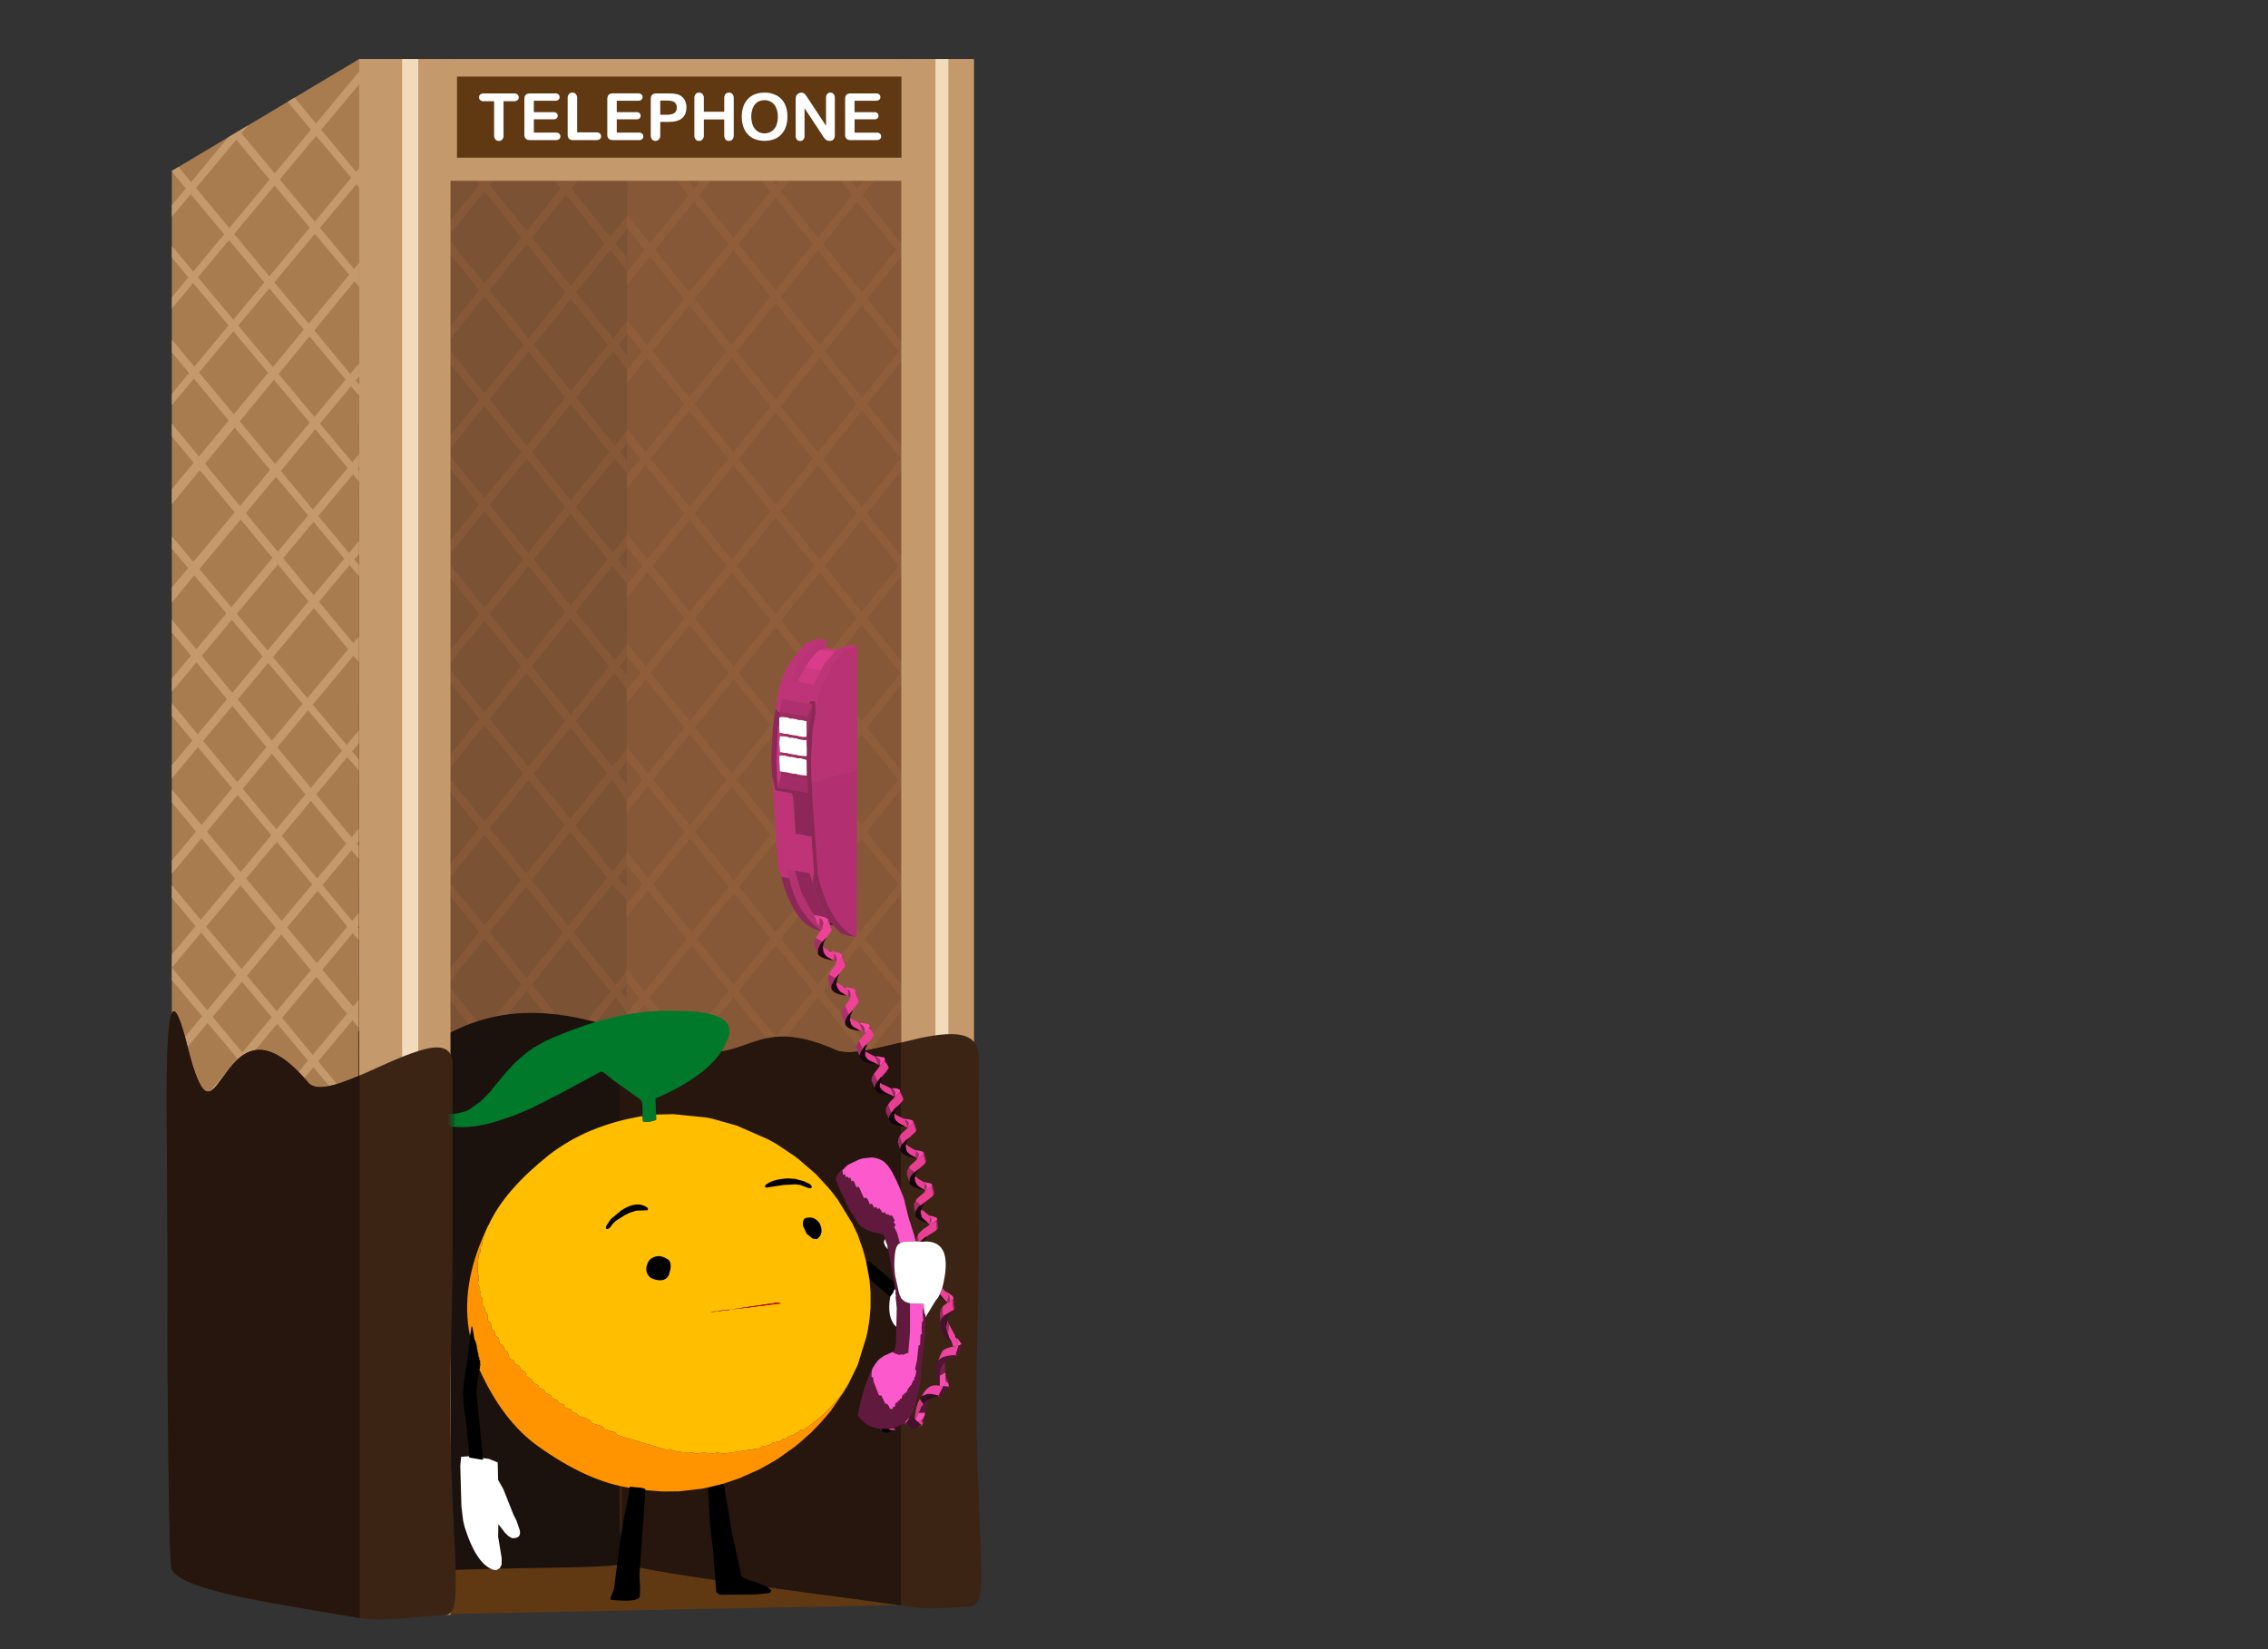 
<svg xmlns="http://www.w3.org/2000/svg" version="1.1" xmlns:xlink="http://www.w3.org/1999/xlink" preserveAspectRatio="none" x="0px" y="0px" width="550px" height="400px" viewBox="0 0 550 400">
<rect x="0" y="0" width="550" height="400" fill="#333333" stroke="none"/>
<defs>
<g id="Layer2_0_MEMBER_0_MEMBER_0_FILL">
<path fill="#603913" stroke="none" d="
M 2.6 1500.8
L 191.15 1553.9 758.1 1542.65 645.35 1500.8 2.6 1500.8 Z"/>
</g>

<g id="Layer2_0_MEMBER_0_MEMBER_1_FILL">
<path fill="#7C5235" stroke="none" d="
M 459.4 111.75
L 8.4 111.75 8.4 1502 459.4 1502 459.4 111.75 Z"/>
</g>

<g id="Layer2_0_MEMBER_0_MEMBER_2_FILL">
<path fill="#875837" stroke="none" d="
M 379.35 111.75
L 393.5 129.35 359.35 171.75 322.35 125.75 333.6 111.75 323.25 111.75 317.2 119.3 311.15 111.75 300.75 111.75 312 125.75 275 171.75 241 129.35 255.1 111.75 244.7 111.75 235.7 122.9 226.7 111.75 216.4 111.75 230.55 129.35 191.75 177.6 155.75 132.85 172.75 111.75 162.35 111.75 150.6 126.4 138.8 111.75 130.75 111.75 129.35 112.85 145.4 132.85 8.4 303.3 8.4 316.2 150.6 139.3 186.6 184.05 149.6 230.05 123.45 197.55 117.15 202.6 144.4 236.5 12.25 400.95 18.55 406 149.6 243 183.7 285.4 145.05 333.5 125.05 308.55 118.75 313.65 139.9 339.95 70.05 426.8 76.35 431.85 145.05 346.4 182.05 392.4 145.25 438.15 114.4 399.75 108.05 404.85 140.1 444.65 132.4 454.15 138.7 459.25 145.25 451.1 184.05 499.35 145.35 547.5 134.15 533.6 127.85 538.65 140.15 554 138.5 556.05 144.8 561.15 145.35 560.45 182.35 606.45 150.7 645.8 157 650.9 187.5 612.9 226.15 661 189.65 706.4 120.45 620.3 114.15 625.35 184.45 712.85 149.1 756.85 155.4 761.9 189.65 719.35 226.45 765.15 189.6 810.95 122 726.7 115.65 731.75 184.45 817.3 159.75 848 166.05 853.05 189.6 823.75 228.35 871.9 186.35 924.2 126.55 849.85 120.25 854.95 181.15 930.65 144.6 976.15 137.15 967 130.85 972.05 181.05 1034.5 153.7 1068.5 160 1073.55 186.25 1040.9 223.05 1086.7 185.05 1134 126.55 1061.2 120.25 1066.3 179.9 1140.45 152.15 1175 158.45 1180.05 185.05 1147 227.05 1199.3 189.35 1246.15 100.65 1135.75 94.35 1140.8 184.2 1252.6 149.9 1295.25 65.7 1190.5 59.4 1195.55 186.4 1353.65 151.8 1396.65 21.6 1234.6 15.3 1239.65 146.65 1403.1 136.95 1415.2 143.25 1420.25 151.85 1409.55 189.85 1456.9 153.6 1502 164 1502 195.05 1463.3 226.15 1502 236.55 1502 200.25 1456.85 234.85 1413.85 272.5 1460.75 239.35 1502 249.75 1502 277.75 1467.15 305.75 1502 316.1 1502 282.9 1460.7 317.2 1418.05 351.5 1460.7 318.35 1502 328.7 1502 356.7 1467.15 384.7 1502 395.1 1502 361.95 1460.7 399.6 1413.85 434.2 1456.85 397.85 1502 408.25 1502 439.35 1463.3 459.4 1490.1 459.4 1475.4 444.5 1456.85 459.4 1438.3 459.45 1425.4 439.35 1450.4 404.75 1407.4 442.75 1360.1 459.4 1380.8 459.4 1367.9 448 1353.65 459.45 1339.35 459.45 1326.45 442.8 1347.15 408.5 1304.5 445 1259 458.45 1275.75 459.35 1275.05 459.35 1264.05 450.15 1252.6 459.35 1241.1 459.35 1228.2 445 1246.1 407.3 1199.25 449.3 1146.95 453.85 1152.65 459.35 1148.25 459.35 1146.55 454.5 1140.5 459.35 1134.45 459.35 1121.5 449.35 1134 411.35 1086.65 448.2 1040.85 459.45 1055.75 459.45 1042.6 453.4 1034.4 459.45 1026.85 459.45 1014 448.2 1028 411.65 982.5 448.15 937.1 459.45 951.2 459.45 938.3 453.35 930.7 459.45 923.05 459.45 910.15 448.15 924.2 406.15 871.95 444.85 823.75 459.5 839.45 459.5 827 450 817.3 459.4 805.6 459.4 792.65 444.8 810.85 408 765.05 444.75 719.25 459.45 741.05 459.45 724.6 450 712.8 459.45 701 459.45 688.1 444.75 706.35 408.25 661 447 612.85 459.45 629.45 459.45 615.45 452.15 606.4 459.45 597.35 459.45 584.4 447 599.95 408.25 551.8 445.25 505.8 459.5 523.5 459.5 510.6 450.5 499.35 459.5 488.1 459.5 475.2 445.25 492.9 408.45 447.1 447.25 398.85 459.5 414.05 459.5 401.15 452.45 392.4 459.5 383.6 459.5 370.7 447.25 385.95 408.6 337.85 445.6 291.85 459.55 309.15 459.55 296.2 450.8 285.35 459.55 274.5 459.55 261.6 445.6 278.9 408.6 232.9 442.7 190.5 459.5 211.35 459.5 198.5 447.9 184.05 459.5 169.65 459.5 156.75 442.7 177.6 403.9 129.35 418 111.75 407.6 111.75 398.6 122.9 389.6 111.75 379.35 111.75
M 364.6 178.2
L 398.65 135.8 437.45 184.05 403.35 226.5 364.6 178.2
M 366.4 285.4
L 403.4 239.4 440.4 285.4 403.4 331.4 366.4 285.4
M 398.2 232.95
L 361.2 278.95 322.4 230.65 359.4 184.65 398.2 232.95
M 398.15 337.85
L 359.35 386.1 322.35 340.1 361.15 291.85 398.15 337.85
M 364.6 392.55
L 403.4 344.3 442.05 392.4 403.25 440.65 364.6 392.55
M 197 184.05
L 235.75 135.8 269.85 178.2 231.05 226.5 197 184.05
M 280.2 178.2
L 317.2 132.2 354.2 178.2 317.2 224.2 280.2 178.2
M 278.35 285.4
L 317.15 237.1 356 285.4 317.15 333.65 278.35 285.4
M 312 230.7
L 273.2 279 236.2 233 275 184.7 312 230.7
M 194.05 285.4
L 231.05 239.4 268.05 285.4 231.05 331.4 194.05 285.4
M 225.9 232.9
L 188.9 278.9 154.8 236.5 191.8 190.5 225.9 232.9
M 192.35 392.4
L 231.05 344.3 269.85 392.55 231.15 440.65 192.35 392.4
M 225.9 337.8
L 187.25 385.9 150.25 339.9 188.9 291.8 225.9 337.8
M 280.2 392.55
L 317.2 346.55 354.2 392.55 317.2 438.55 280.2 392.55
M 312 340.15
L 275 386.15 236.15 337.85 273.2 291.85 312 340.15
M 275.05 399
L 312 445 273.3 493.1 236.3 447.1 275.05 399
M 226 447.1
L 189.2 492.9 150.4 444.65 187.2 398.85 226 447.1
M 231.3 545.35
L 194.3 499.35 231.1 453.55 268.1 499.55 231.3 545.35
M 189.25 505.85
L 226.25 551.85 187.5 600 150.5 554 189.25 505.85
M 317.2 547.65
L 278.55 499.55 317.2 451.45 355.85 499.55 317.2 547.65
M 273.3 506
L 312 554.1 275.2 599.9 236.5 551.8 273.3 506
M 317.2 652.15
L 280.4 606.35 317.2 560.55 354 606.35 317.2 652.15
M 275.2 612.85
L 312 658.6 273.25 706.75 236.5 661 275.2 612.85
M 231.3 654.5
L 192.65 606.4 231.35 558.25 270 606.35 231.3 654.5
M 231.6 758.6
L 194.8 712.85 231.3 667.4 268.1 713.2 231.6 758.6
M 317.2 761.35
L 278.5 713.2 317.2 665 355.9 713.2 317.2 761.35
M 273.25 719.65
L 312 767.8 275.5 813.2 236.8 765.05 273.25 719.65
M 398 447.1
L 361 493.1 322.35 444.95 359.35 398.95 398 447.1
M 361.05 506
L 397.85 551.8 359.2 599.9 322.35 554.05 361.05 506
M 403.05 545.4
L 366.25 499.6 403.25 453.6 440.05 499.4 403.05 545.4
M 359.15 612.75
L 397.9 661 361.1 706.8 322.35 658.55 359.15 612.75
M 403.15 654.5
L 364.45 606.35 403.1 558.25 441.8 606.4 403.15 654.5
M 361.05 719.6
L 397.55 765 358.85 813.15 322.35 767.75 361.05 719.6
M 402.75 758.6
L 366.3 713.2 403.1 667.4 439.65 712.8 402.75 758.6
M 358.85 826.05
L 395.7 871.9 359.2 917.3 322.35 871.45 358.85 826.05
M 400.95 865.5
L 364.1 819.65 402.8 771.5 439.65 817.3 400.95 865.5
M 359.2 930.2
L 401.2 982.5 364.35 1028.3 322.35 976 359.2 930.2
M 443 930.7
L 406.5 976.1 364.5 923.8 401 878.4 443 930.7
M 442.95 1034.45
L 406.1 1080.3 369.55 1034.8 406.45 989 442.95 1034.45
M 364.35 1041.25
L 401 1086.75 359 1139 322.35 1093.5 364.35 1041.25
M 406.15 1093.15
L 444.15 1140.45 402.15 1192.75 364.15 1145.45 406.15 1093.15
M 317.2 865.05
L 280.7 819.65 317.2 774.25 353.65 819.65 317.2 865.05
M 275.5 826.1
L 312 871.5 275.15 917.3 238.65 871.9 275.5 826.1
M 233.55 865.5
L 194.8 817.35 231.65 771.55 270.35 819.7 233.55 865.5
M 228 976.05
L 191.5 930.65 233.55 878.4 270 923.8 228 976.05
M 186.3 937.15
L 222.8 982.55 186.25 1028 149.75 982.6 186.3 937.15
M 317.2 969.6
L 280.35 923.8 317.2 878 354 923.8 317.2 969.6
M 275.15 930.25
L 312 976.05 270 1028.35 233.15 982.5 275.15 930.25
M 317.2 1087.05
L 275.2 1034.8 317.2 982.5 359.2 1034.8 317.2 1087.05
M 228.25 1080.25
L 191.45 1034.45 228 989 264.8 1034.8 228.25 1080.25
M 190.25 1140.45
L 228.25 1093.15 270.25 1145.4 232.25 1192.75 190.25 1140.45
M 280.65 1145.5
L 317.2 1100 353.7 1145.45 317.2 1191 280.65 1145.5
M 312 1093.55
L 275.5 1139 233.5 1086.7 270 1041.25 312 1093.55
M 312 1197.4
L 274 1244.7 237.4 1199.25 275.45 1151.9 312 1197.4
M 279.15 1251.15
L 317.15 1203.85 355.15 1251.15 317.15 1298.45 279.15 1251.15
M 194.55 1252.5
L 232.25 1205.65 268.8 1251.1 231.1 1298 194.55 1252.5
M 226 1304.5
L 191.65 1347.15 155.05 1301.65 189.35 1258.95 226 1304.5
M 196.8 1353.55
L 231.1 1310.9 269.1 1358.2 234.8 1400.85 196.8 1353.55
M 312 1304.9
L 274.3 1351.8 236.3 1304.5 274 1257.6 312 1304.9
M 279.5 1358.2
L 317.2 1311.3 354.85 1358.2 317.2 1405.1 279.5 1358.2
M 312 1411.6
L 277.7 1454.2 240.05 1407.3 274.35 1364.65 312 1411.6
M 229.65 1407.35
L 195.05 1450.35 157.05 1403.05 191.65 1360.05 229.65 1407.35
M 365.6 1251.15
L 402.15 1205.7 439.85 1252.6 403.3 1298.05 365.6 1251.15
M 396.9 1199.2
L 360.35 1244.7 322.35 1197.35 358.9 1151.9 396.9 1199.2
M 398.05 1304.5
L 360.05 1351.8 322.35 1304.9 360.35 1257.6 398.05 1304.5
M 365.25 1358.2
L 403.25 1310.9 437.55 1353.55 399.55 1400.85 365.25 1358.2
M 394.35 1407.3
L 356.7 1454.2 322.4 1411.55 360.05 1364.65 394.35 1407.3 Z"/>
</g>

<g id="Layer2_0_MEMBER_0_MEMBER_3_FILL">
<path fill="#1B120E" stroke="none" d="
M 470.9 988.45
Q 463.85 972.3 446.15 966.6 397.25 950.85 357.3 952.25 327.15 953.3 299 964.6 290.15 968.15 277.95 974.3 264.3 981.1 260.55 982.75 251.75 986.6 245.4 987.45 237.8 988.45 231.15 985.7 205.8 975.25 192.55 970.75 170.5 963.2 155.75 961.9 117.5 958.5 118.45 996.25 118.75 1008 118.5 1108.85 118.2 1207.35 119.9 1264.65 121.8 1329.65 120.25 1389 119.8 1407 117.15 1464.9 115.8 1494.2 117.55 1502.85 118.65 1508.4 121.25 1510.85 123.8 1513.2 128.5 1513.2 135.9 1513.2 144.05 1514.25 148.75 1514.9 157.6 1516.25 174 1518.55 190.5 1515.85 237.2 1508.25 354.7 1506.45 410.55 1505.65 426.7 1504.9 457.9 1503.55 462.3 1500.05 468.75 1494.95 471.7 1386.8 473.9 1305.9 473.4 1216.25 473.15 1169.3 475.65 1108 478 1049.6 477.75 1033.85 477.3 1003.05 470.9 988.45 Z"/>
</g>

<g id="Layer2_0_MEMBER_0_MEMBER_4_FILL">
<path fill="#A97C50" stroke="none" d="
M 192.35 0
L 5.25 111.75 5.25 1506.1 191.15 1553.9 192.35 0 Z"/>
</g>

<g id="Layer2_0_MEMBER_0_MEMBER_5_FILL">
<path fill="#875837" stroke="none" d="
M 754.5 1542.15
L 734.1 2.65 459.45 111.75 458.75 1502.8 754.5 1542.15 Z"/>
</g>

<g id="Layer2_0_MEMBER_0_MEMBER_6_FILL">
<path fill="#8F5D3A" stroke="none" d="
M 472.9 106.4
L 459.45 111.75 459.4 123.15 472.9 106.4 Z"/>
</g>

<g id="Layer2_0_MEMBER_0_MEMBER_7_FILL">
<path fill="#8F5D3A" stroke="none" d="
M 730.5 91.1
L 735.35 97.15 735.05 72.45 730.45 78.15 693.45 32.15 705.25 17.5 702.45 15.25 694 18.6 688.25 25.7 685.35 22 677.5 25.1 683.1 32.1 647.1 76.9 623 46.8 615.1 49.9 642 83.35 607.9 125.8 573.75 83.35 593.85 58.35 578.6 64.4 568.6 76.9 563.45 70.45 555.55 73.6 563.4 83.35 526.4 129.35 499.45 95.85 491.55 99 521.2 135.85 482.4 184.1 459.4 155.5 459.4 168.4 477.2 190.55 459.35 212.75 459.35 225.65 482.35 197 516.45 239.45 479.45 285.45 459.25 260.3 459.25 273.2 474.25 291.9 459.25 310.6 459.25 323.5 479.5 298.35 516.5 344.35 477.85 392.45 459.3 369.35 459.3 382.25 472.65 398.9 459.25 415.55 459.25 428.45 477.85 405.35 516.65 453.6 479.85 499.4 459.25 473.75 459.25 486.65 474.7 505.85 459.25 525.05 459.25 538 479.9 512.3 516.9 558.3 478.15 606.45 459.25 582.95 459.25 595.85 473 612.9 459.2 630 459.2 642.9 478.1 619.35 516.75 667.45 480.25 712.85 459.15 686.55 459.15 699.45 475.1 719.3 459.1 739.15 459.1 752.1 480.25 725.75 517.05 771.55 480.2 817.35 459.05 791.05 459.05 804 475.05 823.85 459.05 843.75 459.05 856.65 480.25 830.3 519 878.4 477 930.7 459.1 908.45 459.1 921.35 471.8 937.15 459 953 459 965.9 476.9 943.65 513.4 989 476.85 1034.45 459 1012.25 459 1025.15 471.7 1041 459 1056.75 459 1069.65 476.85 1047.4 513.7 1093.2 475.7 1140.55 459 1119.7 459 1132.6 470.5 1147 458.95 1161.35 458.95 1174.3 475.7 1153.45 517.7 1205.75 480 1252.6 458.85 1226.3 458.85 1239.2 474.8 1259.05 458.8 1278.9 458.8 1291.85 480 1265.5 516.55 1311 482.25 1353.65 458.85 1324.5 458.85 1337.4 477.1 1360.1 458.85 1382.85 458.85 1395.75 482.3 1366.55 520.3 1413.9 485.7 1456.9 458.8 1423.4 458.8 1436.3 480.5 1463.3 458.75 1490.35 458.75 1502.75 459.15 1502.8 485.75 1469.8 518.65 1510.8 536.65 1513.2 568.4 1473.7 602.7 1516.35 598.6 1521.45 619.35 1524.2 613.05 1516.35 647.35 1473.7 681.95 1516.7 670.45 1531 679.8 1532.25 687.1 1523.15 696.1 1534.4 707.7 1535.95 692.25 1516.7 730 1469.8 749.15 1493.65 753.8 1489.95 753.8 1486.5 735.2 1463.35 753.2 1441 753.05 1428.3 730.05 1456.9 695.45 1413.9 733.45 1366.6 752.5 1390.35 752.35 1377.2 738.65 1360.15 751.9 1343.65 751.75 1330.95 733.45 1353.7 699.1 1311 735.65 1265.5 749.15 1282.3 751 1280.8 750.9 1271.6 740.85 1259.05 750.55 1247 750.4 1234.3 735.65 1252.65 698 1205.75 740 1153.45 744.55 1159.1 749.35 1155.25 749.35 1152.1 745.2 1146.95 749.2 1141.95 749.05 1129.25 740.05 1140.5 702.05 1093.2 738.85 1047.35 743.1 1052.65 748 1048.7 748 1045.8 744 1041 747.75 1036.25 747.6 1023.55 738.8 1034.55 702.25 989 738.75 943.6 746.7 953.45 746.5 940.35 744 937.15 746.5 934.05 746.3 921.35 738.8 930.7 696.8 878.4 735.5 830.25 737 832.2 743.25 827.1 740.6 823.8 744.9 818.45 744.75 805.75 735.4 817.35 698.6 771.55 735.4 725.75 743.8 736.2 743.65 723.1 740.55 719.3 743.55 715.6 743.4 702.9 735.4 712.85 698.9 667.4 737.55 619.35 742.35 625.25 742.05 600.85 737.6 606.4 698.85 558.25 735.85 512.25 741 518.6 740.65 493.4 735.85 499.4 699 453.6 737.75 405.35 739.45 407.4 739.2 390.65 737.8 392.4 699.1 344.3 736.1 298.3 738.05 300.7 737.8 283.3 736.1 285.4 699.1 239.4 733.25 197 736.75 201.3 736.45 180.1 733.25 184.1 694.5 135.85 730.5 91.1
M 688.3 38.65
L 725.3 84.65 689.3 129.45 652.3 83.45 688.3 38.65
M 684.15 135.8
L 650 178.25 613 132.25 647.15 89.8 684.15 135.8
M 689.25 142.3
L 728.1 190.6 694 233 655.2 184.7 689.25 142.3
M 688.8 239.45
L 651.8 285.45 613 237.15 650 191.15 688.8 239.45
M 656.95 291.9
L 693.95 245.9 730.95 291.9 693.95 337.9 656.95 291.9
M 688.8 344.35
L 650 392.6 613 346.6 651.8 298.35 688.8 344.35
M 650 405.45
L 688.7 453.55 651.7 499.55 613 451.45 650 405.45
M 693.85 447.2
L 655.2 399.1 694 350.8 732.65 398.9 693.85 447.2
M 651.7 512.5
L 688.5 558.25 649.8 606.35 613 560.6 651.7 512.5
M 693.65 551.9
L 656.9 506 693.9 460 730.65 505.9 693.65 551.9
M 649.8 619.25
L 688.55 667.4 651.75 713.2 613 665.05 649.8 619.25
M 693.75 661
L 655 612.85 693.65 564.75 732.4 612.9 693.75 661
M 651.75 726.1
L 688.25 771.5 649.5 819.7 613 774.25 651.75 726.1
M 693.45 765.1
L 656.95 719.7 693.75 673.9 730.25 719.35 693.45 765.1
M 565.65 178.25
L 531.55 135.85 568.55 89.8 602.65 132.25 565.65 178.25
M 526.35 142.3
L 560.45 184.7 521.7 233 487.55 190.55 526.35 142.3
M 607.8 138.7
L 644.8 184.7 607.8 230.7 570.8 184.7 607.8 138.7
M 607.85 243.6
L 646.65 291.9 607.85 340.15 569.05 291.9 607.85 243.6
M 563.85 285.45
L 526.85 239.45 565.65 191.15 602.65 237.15 563.85 285.45
M 521.7 245.85
L 558.7 291.85 521.7 337.85 484.7 291.85 521.7 245.85
M 526.85 344.35
L 563.85 298.35 602.65 346.6 565.65 392.6 526.85 344.35
M 644.9 399
L 607.9 445 570.9 399 607.9 353 644.9 399
M 527 453.6
L 565.65 405.5 602.65 451.45 564 499.6 527 453.6
M 560.5 399
L 521.8 447.1 483 398.85 521.7 350.75 560.5 399
M 527.2 558.3
L 564 512.5 602.65 560.6 565.85 606.4 527.2 558.3
M 558.8 506.05
L 522 551.8 485 505.85 521.8 460.05 558.8 506.05
M 607.85 554.1
L 569.2 506 607.85 457.9 646.5 506 607.85 554.1
M 607.85 658.65
L 571.05 612.85 607.85 567.1 644.65 612.85 607.85 658.65
M 527.2 667.45
L 565.9 619.3 602.65 665.05 564 713.25 527.2 667.45
M 560.65 612.85
L 522 661 483.25 612.85 522 564.75 560.65 612.85
M 527.45 771.55
L 564 726.15 602.65 774.3 566.15 819.7 527.45 771.55
M 558.75 719.7
L 522.3 765.1 485.45 719.25 522 673.9 558.75 719.7
M 607.85 767.9
L 569.15 719.7 607.85 671.55 646.55 719.7 607.85 767.9
M 607.85 871.6
L 571.35 826.2 607.85 780.8 644.35 826.2 607.85 871.6
M 529.3 878.4
L 566.15 832.6 602.65 878 565.8 923.8 529.3 878.4
M 561 826.15
L 524.15 872 485.45 823.8 522.25 778 561 826.15
M 523.8 989
L 565.8 936.7 602.65 982.55 560.65 1034.85 523.8 989
M 560.6 930.25
L 518.6 982.55 482.1 937.15 524.1 884.85 560.6 930.25
M 607.85 976.1
L 571 930.3 607.85 884.5 644.65 930.3 607.85 976.1
M 555.45 1041.35
L 518.9 1086.8 482.05 1041 518.6 995.5 555.45 1041.35
M 566.1 1145.5
L 524.1 1093.2 560.65 1047.75 602.65 1100 566.1 1145.5
M 518.85 1099.65
L 560.85 1151.95 522.85 1199.3 480.85 1147 518.85 1099.65
M 607.85 1106.5
L 644.4 1152 607.85 1197.45 571.3 1152 607.85 1106.5
M 607.8 1093.6
L 565.8 1041.3 607.8 989 649.8 1041.3 607.8 1093.6
M 607.85 1210.35
L 645.85 1257.65 607.85 1305 569.85 1257.65 607.85 1210.35
M 564.65 1251.2
L 528.1 1205.7 566.1 1158.4 602.65 1203.85 564.65 1251.2
M 522.9 1212.2
L 559.45 1257.65 521.75 1304.55 485.2 1259.1 522.9 1212.2
M 565 1358.3
L 527 1311 564.65 1264.1 602.65 1311.4 565 1358.3
M 521.75 1317.45
L 559.75 1364.75 525.45 1407.45 487.45 1360.15 521.75 1317.45
M 570.15 1364.7
L 607.85 1317.85 645.5 1364.7 607.85 1411.6 570.15 1364.7
M 602.65 1418.1
L 568.35 1460.8 530.7 1413.9 565 1371.25 602.65 1418.1
M 607.85 1424.55
L 642.15 1467.25 607.85 1509.9 573.55 1467.25 607.85 1424.55
M 647.35 1460.75
L 613.05 1418.1 650.7 1371.2 685 1413.9 647.35 1460.75
M 525.5 1420.4
L 563.15 1467.25 528.6 1510.25 490.9 1463.4 525.5 1420.4
M 649.5 832.55
L 686.35 878.4 649.85 923.8 613 877.95 649.5 832.55
M 691.55 872
L 654.7 826.15 693.4 778 730.25 823.85 691.55 872
M 649.85 936.7
L 691.85 989 655 1034.8 613 982.5 649.85 936.7
M 697.1 982.6
L 655.1 930.3 691.55 884.9 733.55 937.2 697.1 982.6
M 660.25 1041.35
L 697.1 995.5 733.65 1041 696.8 1086.8 660.25 1041.35
M 691.55 1093.2
L 649.55 1145.5 613 1100 655 1047.75 691.55 1093.2
M 654.8 1151.95
L 696.8 1099.65 734.8 1147 692.8 1199.3 654.8 1151.95
M 687.55 1205.7
L 651 1251.2 613 1203.85 649.55 1158.4 687.55 1205.7
M 656.25 1257.65
L 692.8 1212.2 730.5 1259.1 693.95 1304.55 656.25 1257.65
M 688.75 1311
L 650.75 1358.3 613 1311.4 651 1264.1 688.75 1311
M 693.95 1317.45
L 728.25 1360.15 690.25 1407.45 655.95 1364.75 693.95 1317.45
M 690.2 1420.35
L 724.8 1463.35 687.1 1510.25 652.5 1467.25 690.2 1420.35 Z"/>
</g>

<g id="Layer2_0_MEMBER_0_MEMBER_8_FILL">
<path fill="#C49A6C" stroke="none" d="
M 805.75 0.05
L 733.2 0.05 733.2 1543.2 805.75 1543.2 805.75 0.05 Z"/>
</g>

<g id="Layer2_0_MEMBER_0_MEMBER_9_FILL">
<path fill="#F2DBBB" stroke="none" d="
M 780.15 0.1
L 767.35 0.1 767.35 1543.05 780.15 1543.05 780.15 0.1 Z"/>
</g>

<g id="Layer2_0_MEMBER_0_MEMBER_10_FILL">
<path fill="#3C2415" stroke="none" d="
M 591 980.4
Q 588.5 981.15 573.2 986.8 562.5 990.7 554.8 992.2 544 994.3 532.95 993.3 506.05 990.85 468.1 968.95 458.8 963.55 455.3 977.75 452.25 990.15 452.5 1024.5 452.55 1034.3 454.4 1106 456 1169.05 455.75 1218.95 455.5 1261.2 452.35 1389.15 450.75 1496.9 457.05 1501.3 465.05 1506.9 571.2 1521.55 586.9 1523.7 661.9 1533.75 716.35 1541 742.05 1544.85 757.75 1547.25 772.85 1546.35 798.7 1544.85 801.45 1544.85 810.2 1544.85 812.3 1530.15 813.95 1518.35 812.4 1482.5 809.45 1413.7 809 1396.75 807.35 1332.8 809.25 1267.55 810.9 1210.1 810.65 1111.15 810.4 1010.05 810.7 998.05 811.2 978.35 793.4 974.35 779.9 971.35 751.6 977.35 718.65 985.45 703.7 988.5 677.9 993.7 668.1 989.3 635.55 974.6 610.95 976.45 601.45 977.15 591 980.4 Z"/>
</g>

<g id="Layer2_0_MEMBER_0_MEMBER_11_FILL">
<path fill="#26160E" stroke="none" d="
M 591.55 979.2
Q 588.2 980.15 574 985.1 563.25 988.8 555.7 990.25 544.95 992.25 533.8 991.4 506.7 989.3 468.1 968.95 462.8 966.15 459.9 966.95 457.1 967.7 455.7 972.1 454.55 975.85 453.85 984.2 453.4 989.35 452.55 1002.95
L 451.55 1102.95
Q 451.8 1113.25 454 1157.05 455.8 1193.3 455.65 1219 455.6 1241.4 454.4 1293
L 454.4 1493.3
Q 455.5 1500.2 457.05 1501.3 464.9 1506.75 565.35 1520.7 621.25 1528.45 732.8 1543.45
L 732.8 981.7
Q 705.1 988.5 695.3 990.05 676.4 993.1 668.1 989.35 635.45 974.6 611.2 975.8 601.8 976.3 591.55 979.2 Z"/>
</g>

<g id="Layer2_0_MEMBER_0_MEMBER_12_FILL">
<path fill="#C49A6C" stroke="none" d="
M 737.45 121.6
L 737.45 0.05 280.6 0.05 280.6 121.6 737.45 121.6 Z"/>
</g>

<g id="Layer2_0_MEMBER_0_MEMBER_13_FILL">
<path fill="#603913" stroke="none" d="
M 733.35 98.55
L 733.35 17.6 289.8 17.6 289.8 98.55 733.35 98.55 Z"/>
</g>

<g id="Layer2_0_MEMBER_0_MEMBER_14_FILL">
<path fill="#FFFFFF" stroke="none" d="
M 350.2 35.5
Q 348.65 34.25 346.6 34.4
L 316.6 34.4
Q 314.65 34.25 313.1 35.4 311.75 36.5 311.85 38.25 311.75 40 313 41.1 314.55 42.35 316.55 42.2
L 326.85 42.2 326.85 76.05
Q 326.7 78.55 328.2 80.35 329.55 81.9 331.6 81.8 333.55 81.9 335 80.4 336.5 78.45 336.25 76.05
L 336.25 42.2 346.55 42.2
Q 348.5 42.35 350.2 41.15 351.5 39.95 351.4 38.3 351.5 36.6 350.2 35.5 Z"/>
</g>

<g id="Layer2_0_MEMBER_0_MEMBER_15_FILL">
<path fill="#FFFFFF" stroke="none" d="
M 391.1 35.4
Q 389.65 34.25 387.75 34.4
L 362.85 34.4
Q 361.15 34.35 359.55 35 358.2 35.55 357.65 36.9 357 38.5 357.05 40.2
L 357.05 75.2
Q 356.8 77.7 358.4 79.6 359.75 81 362.85 81
L 388.5 81
Q 390.3 81.15 391.85 80 393 78.95 393 77.3 393 75.6 391.85 74.55 390.4 73.35 388.5 73.5
L 366.5 73.5 366.5 60.25 386.05 60.25
Q 387.85 60.4 389.3 59.25 390.4 58.15 390.3 56.65 390.4 55.15 389.25 54.1 387.85 52.95 386 53.1
L 366.5 53.1 366.5 41.7 387.75 41.7
Q 389.65 41.8 391.1 40.7 392.3 39.6 392.2 38.05 392.3 36.45 391.1 35.4 Z"/>
</g>

<g id="Layer2_0_MEMBER_0_MEMBER_16_FILL">
<path fill="#FFFFFF" stroke="none" d="
M 408.4 35
Q 407 33.5 405 33.6 402.95 33.5 401.55 35 400.1 36.85 400.25 39.3
L 400.25 75.2
Q 400.1 77.75 401.6 79.65 403.05 81 406.05 81
L 428.85 81
Q 430.8 81.15 432.4 79.95 433.7 78.85 433.6 77.15 433.6 75.45 432.35 74.35 430.85 73.1 428.85 73.25
L 409.7 73.25 409.7 39.35
Q 409.95 36.95 408.4 35 Z"/>
</g>

<g id="Layer2_0_MEMBER_0_MEMBER_17_FILL">
<path fill="#FFFFFF" stroke="none" d="
M 470.5 34.35
L 445.6 34.35
Q 443.9 34.35 442.3 34.95 440.9 35.6 440.4 36.85 439.75 38.45 439.8 40.15
L 439.8 75.15
Q 439.55 77.6 441.15 79.6 442.55 81 445.6 81
L 471.25 81
Q 473.05 81.15 474.6 80 475.8 78.9 475.7 77.3 475.8 75.65 474.6 74.55 473.1 73.35 471.25 73.5
L 449.25 73.5 449.25 60.25 468.8 60.25
Q 470.6 60.4 472.05 59.25 473.15 58.15 473.05 56.65 473.15 55.15 472 54.1 470.6 52.95 468.75 53.1
L 449.25 53.1 449.25 41.7 470.5 41.7
Q 472.4 41.8 473.85 40.7 475 39.65 475 38 475 36.4 473.85 35.35 472.3 34.2 470.5 34.35 Z"/>
</g>

<g id="Layer2_0_MEMBER_0_MEMBER_18_FILL">
<path fill="#FFFFFF" stroke="none" d="
M 517.65 42.4
Q 516.7 39.8 514.5 37.85 512.4 35.95 509.55 35.2 505.3 34.25 501.3 34.4
L 489.2 34.4
Q 486.65 34.15 484.65 35.7 483.2 37.1 483.2 40.15
L 483.2 76.1
Q 483.05 78.5 484.5 80.35 485.85 81.75 487.8 81.8 489.75 81.85 491.15 80.5
L 491.3 80.35
Q 492.8 78.55 492.65 76.05
L 492.65 62.85 501.3 62.85
Q 509.95 62.85 514.35 59.2 518.75 55.55 518.75 48.4 518.85 45.35 517.65 42.4
M 507.35 43.55
Q 509.25 45.65 509.15 48.55 509.25 50.85 508 52.75 506.65 54.4 504.6 55 501.8 55.8 499 55.7
L 492.65 55.7 492.65 41.5 499 41.5
Q 505.3 41.5 507.35 43.55 Z"/>
</g>

<g id="Layer2_0_MEMBER_0_MEMBER_19_FILL">
<path fill="#FFFFFF" stroke="none" d="
M 564.65 35
Q 563.25 33.5 561.2 33.6 559.15 33.5 557.8 35 556.35 36.85 556.5 39.3
L 556.5 52.7 536.15 52.7 536.15 39.35
Q 536.4 36.9 534.8 35 533.4 33.45 531.35 33.6 529.4 33.45 528 35 526.55 36.85 526.7 39.3
L 526.7 76.05
Q 526.55 78.45 528 80.35 529.35 81.9 531.4 81.8 533.35 81.9 534.8 80.35 536.3 78.55 536.15 76.05
L 536.15 60.35 556.5 60.35 556.5 76.05
Q 556.35 78.45 557.8 80.35 559.15 81.9 561.2 81.8 563.25 81.9 564.6 80.35 566.15 78.5 566 76.05
L 566 39.35
Q 566.15 36.8 564.65 35 Z"/>
</g>

<g id="Layer2_0_MEMBER_0_MEMBER_20_FILL">
<path fill="#FFFFFF" stroke="none" d="
M 616.9 44.8
Q 614.15 39.35 609.05 36.55 603.15 33.4 596.6 33.6 591.65 33.55 587.05 35.25 582.95 36.85 580 40.1 577 43.35 575.5 47.7 573.95 52.5 574 57.55 573.95 62.5 575.45 67.35 576.8 71.55 579.8 75.05 582.85 78.35 587 80 591.75 81.75 596.75 81.75 601.8 81.75 606.5 80 610.8 78.3 613.7 75 616.75 71.6 618.1 67.35 619.65 62.45 619.55 57.5 619.7 50.8 616.9 44.8
M 596.6 41.1
Q 600.35 41.05 603.6 43.05 606.85 45.15 608.3 48.7 610.1 52.85 610 57.55 610.15 62.4 608.25 66.9 606.6 70.5 603.4 72.45 600.7 74.05 597.55 74.25 594.45 74.45 591.55 73.25 589.15 72.15 587.35 70.05 585.3 67.6 584.5 64.75 583.45 61.15 583.5 57.55 583.45 54 584.5 50.45 585.3 47.65 587.25 45.25 589 43.2 591.35 42.15 593.85 41.1 596.6 41.1 Z"/>
</g>

<g id="Layer2_0_MEMBER_0_MEMBER_21_FILL">
<path fill="#FFFFFF" stroke="none" d="
M 665.65 35
Q 664.4 33.5 662.4 33.6 660.45 33.5 659.3 35 657.95 36.85 658.1 39
L 658.1 66.75 638.5 37
Q 638 36.2 637.1 35.2 635.55 33.55 633.3 33.65 631.65 33.65 630.3 34.55 629.05 35.3 628.3 36.9 627.75 38.75 627.8 40.5
L 627.8 76.5
Q 627.65 78.65 629 80.5 630.25 81.95 632.25 81.85 634.15 81.95 635.4 80.5 636.8 78.7 636.65 76.5
L 636.65 49.1 655.9 78.4
Q 656.55 79.4 657.55 80.25 658.35 81 659.45 81.45 660.5 81.8 661.75 81.8 666.85 81.8 666.85 75.65
L 666.85 39
Q 666.95 36.75 665.65 35 Z"/>
</g>

<g id="Layer2_0_MEMBER_0_MEMBER_22_FILL">
<path fill="#FFFFFF" stroke="none" d="
M 711.2 35.4
Q 709.75 34.25 707.85 34.4
L 682.9 34.4
Q 681.15 34.3 679.65 35 678.3 35.55 677.75 36.9 677.1 38.5 677.15 40.2
L 677.15 75.2
Q 676.9 77.8 678.5 79.6 679.85 81 682.9 81
L 708.55 81
Q 710.45 81.15 711.9 80 713.15 78.9 713.05 77.3 713.15 75.65 711.95 74.55 710.4 73.4 708.6 73.55
L 686.6 73.55 686.6 60.25 706.15 60.25
Q 707.9 60.4 709.4 59.25 710.5 58.15 710.4 56.65 710.5 55.15 709.35 54.1 707.9 52.95 706.1 53.1
L 686.55 53.1 686.55 41.7 707.85 41.7
Q 709.75 41.8 711.2 40.7 712.4 39.6 712.3 38.05 712.4 36.45 711.2 35.4 Z"/>
</g>

<g id="Layer2_0_MEMBER_0_MEMBER_23_FILL">
<path fill="#C49A6C" stroke="none" d="
M 192.3 25.1
L 192.3 12.45 149.1 64.45 127.7 38.6 120.8 42.75 144.1 70.6 107.9 114.25 74.75 74.3 81.5 66.2 61.6 78.1 24.45 122.85 11.9 107.75 5.25 111.75 5.25 112.5 19.25 129.2 5.25 146 5.25 157.5 24.05 135 57.5 175 26.6 212.2 5.25 186.65 5.25 198.25 21.75 218 5.3 237.9 5.3 249.1 26.5 223.7 61.85 266 27.7 307.2 5.25 280.2 5.25 292.8 22.5 313.45 5.3 334.2 5.3 345.35 27.2 319.1 62.05 360.8 32.3 396.8 5.25 364 5.25 376.7 27.05 403.05 5.25 429.4 5.25 444.4 33.1 410.4 68 452.55 26.7 502 5.25 476.4 5.25 488.85 21.55 508.15 5.25 527.65 5.25 542.4 27.65 515.4 59.65 553.4 29.65 589.2 5.25 559.65 5.25 572.45 24.35 595.6 5.25 618.45 5.25 631.65 29.8 602.2 60.25 639.05 31 674.1 5.25 643 5.25 655.65 25.75 680.35 5.25 704.95 5.25 718.15 31.25 686.9 65.45 727.9 34.8 764.6 5.25 729.25 5.25 742.1 29.35 771.2 5.25 800.1 5.25 813.3 34.8 777.8 68.35 818.25 34.05 859.35 5.25 824.65 5.25 837.25 28.9 865.55 5.25 893.85 5.25 907.05 34.4 872.05 69.75 914.4 40.5 949.5 5.25 907.05 5.25 919.45 35.45 955.55 11 984.8 8.7 1000.8 40.9 962.2 70.55 997.65 27 1049.85 24.7 1065.85 76.05 1004.2 106.75 1040.95 55.5 1102.35 53.25 1118.35 112.25 1047.55 160.25 1105 159.55 1093 117 1041.7 146.5 1006.3 181.6 1048.3 180.9 1036.3 151.25 1000.5 185.4 959.5 191.6 967 191.6 952.4 191.5 952.25 191.6 952.1 191.65 939.2 186.15 945.8 155.35 909 185.8 872.45 191.7 879.5 191.7 868.15 190.5 866.75 191.7 865.3 191.7 852.45 185.15 860.3 155.55 824.5 184.55 789.7 191.75 798.45 191.75 785.55 189.9 783.3 191.75 781 191.75 768.2 184.55 776.85 149.3 734.1 180.4 696.75 191.8 710.25 191.8 699.25 185 691.15 191.8 683 191.8 670.25 179.65 684.8 145.85 644.45 186.5 595.65 191.85 602.1 191.85 589.9 191.55 589.55 191.85 589.15 191.85 576.4 186.25 583.15 152.1 541.8 182.6 505.15 192 516.3 192 505.15 187.3 499.55 192 493.95 192 481.15 182 493.15 151.35 456.25 186 414.6 192 421.85 192 410.65 190.65 409 192.05 407.35 192.05 394.6 185.35 402.6 153.1 363.95 184.1 326.5 192.1 336.1 192.1 324.9 188.7 320.9 192.1 316.85 192.1 303.9 183.35 314.4 147.35 271 187.55 221.9 192.15 227.4 192.15 203.4 187 209.65 153 168.55 189.45 124.9 192.25 128.25 192.25 108.85 189.1 112.65 154.3 70.65 192.3 25.1
M 62.6 168.85
L 29.3 128.7 69.5 80.6 102.8 120.4 62.6 168.85
M 147.9 162.35
L 112.9 120.25 149.25 76.75 184.25 118.55 147.9 162.35
M 107.75 126.4
L 142.9 168.35 102.55 217 67.4 174.65 107.75 126.4
M 102.5 228.9
L 137 270.15 106.1 307.55 71.5 266.1 102.5 228.9
M 141.85 264.3
L 107.5 223 148 174.5 182.25 215.45 141.85 264.3
M 66.65 260.25
L 31.3 217.9 62.3 180.75 97.55 223 66.65 260.25
M 67.1 354.65
L 32.35 312.9 66.65 271.8 101.3 313.25 67.1 354.65
M 107.1 320.15
L 142.85 362.95 108.3 404.3 73 361.75 107.1 320.15
M 147.55 357.3
L 111.8 314.4 142.6 276.85 178.7 320 147.55 357.3
M 141.25 455.55
L 110.95 491.85 79.05 453.3 109.1 417.05 141.25 455.55
M 146 449.8
L 114 411.15 148.4 369.6 180.7 408.25 146 449.8
M 73.25 446.3
L 38.3 404.05 68 367.9 103.35 410.2 73.25 446.3
M 64.6 547.3
L 32.75 509.2 73.85 459.6 105.7 498.05 64.6 547.3
M 141.65 541.45
L 100.75 590.45 70.05 553.85 111.1 504.55 141.65 541.45
M 146.8 535.3
L 116.3 498.35 146.6 462 177.35 498.75 146.8 535.3
M 135.75 643.7
L 105 680.5 71 639.25 101.3 602.8 135.75 643.7
M 110.4 687
L 141.15 650.1 175.1 690.35 144 727.65 110.4 687
M 140.5 638
L 106.15 597 147 548 181.25 589.2 140.5 638
M 65.55 632.7
L 35.1 595.8 65.1 559.8 95.9 596.35 65.55 632.7
M 36.45 680.7
L 65.65 645.65 99.7 686.9 70.55 721.85 36.45 680.7
M 40.3 771.2
L 70.9 734.5 104.55 774.85 74 811.5 40.3 771.2
M 138.6 734.05
L 109.5 768.9 76 728.4 105.05 693.4 138.6 734.05
M 114.95 775.4
L 143.95 740.55 179.25 783.25 150.25 818.05 114.95 775.4
M 120.25 866.9
L 150.75 830.3 180.45 866 150 902.5 120.25 866.9
M 145.35 823.85
L 114.85 860.45 79.4 818 110 781.35 145.35 823.85
M 39.5 866
L 73.8 824.8 109.05 867.35 74.8 908.45 39.5 866
M 46 956.1
L 75.2 921 104.9 956.5 75.5 991.7 46 956.1
M 144.05 909.6
L 109.8 950.6 80.2 915 114.45 873.9 144.05 909.6
M 115.2 957.15
L 149.4 916.1 180.05 953.1 145.8 994.1 115.2 957.15
M 111.55 1035.15
L 81 998.3 110.35 963 141.1 999.8 111.55 1035.15 Z"/>
</g>

<g id="Layer2_0_MEMBER_0_MEMBER_24_FILL">
<path fill="#C49A6C" stroke="none" d="
M 283.3 0.05
L 192.2 0.05 192.2 1553.05 283.3 1553.05 283.3 0.05 Z"/>
</g>

<g id="Layer2_0_MEMBER_0_MEMBER_25_FILL">
<path fill="#F2DBBB" stroke="none" d="
M 251.15 0.1
L 235.05 0.1 235.05 1536 251.15 1536 251.15 0.1 Z"/>
</g>

<g id="Layer2_0_MEMBER_0_MEMBER_26_FILL">
<path fill="#3C2415" stroke="none" d="
M 21.25 987.1
Q 10.75 944.65 5.75 951.5 1.4 957.45 0.35 1002.65 -0.3 1032.65 0.4 1108.15 1.2 1197.65 1 1235.55 0.6 1303.3 1.8 1397.95 3 1497.35 4.7 1506.15 7.4 1520.05 66.95 1533.6 97.25 1540.5 192.55 1556.15 209.4 1558.85 236.85 1556.55 244.15 1555.9 258.1 1554.5 270 1553.45 277.2 1553.45 285.95 1553.45 287.9 1538.45 289.5 1526.55 287.75 1490.1 284.6 1424.5 284 1403.65 282.15 1339.6 284.05 1274.15 285.75 1216.65 285.45 1117.75 285.2 1016.45 285.5 1004.65 286 985.15 266.75 986.75 253.2 987.85 222.3 1001.45 205.4 1009.1 197.15 1012.7 182.7 1019 173.5 1022.1 148.65 1030.35 141.5 1021.85 111.75 986.5 89.35 989.25 80.55 990.3 72.35 997.3 66.55 1002.25 59.5 1011.8 50.2 1024.45 49.4 1025.35 44.35 1031.25 40.6 1030.7 31.75 1029.35 21.25 987.1 Z"/>
</g>

<g id="Layer2_0_MEMBER_0_MEMBER_27_FILL">
<path fill="#26160E" stroke="none" d="
M 21.25 987.1
Q 10.75 944.65 5.75 951.5 1.4 957.45 0.35 1002.65 -0.3 1032.65 0.4 1108.15 1.2 1197.65 1 1235.55 0.6 1303.3 1.8 1397.9 3 1497.35 4.7 1506.1 7.45 1520.05 67 1533.6 97.55 1540.55 192.6 1556.1
L 192.7 1556.1 192.7 1014.6
Q 172.65 1023.2 161.35 1025.4 146.85 1028.2 141.5 1021.85 111.75 986.5 89.35 989.25 80.55 990.3 72.35 997.3 66.55 1002.25 59.5 1011.8 50.2 1024.45 49.4 1025.35 44.35 1031.25 40.6 1030.7 31.75 1029.35 21.25 987.1 Z"/>
</g>

<g id="Mask_1_MASK_0_FILL">
<path fill="#FFFFFF" stroke="none" d="
M 283.55 105.55
L 109.55 105.55 109.55 412 283.55 412 283.55 105.55 Z"/>
</g>

<g id="Layer1_0_FILL">
<path fill="#000000" stroke="none" d="
M 424.75 566.6
L 415.6 568.85 415.75 568.85 417 590.25 418.75 605.6 420.5 628.35 422.35 629.6 423.25 629.75 442.6 629.6 450.25 628.85 451 628.6 451.75 627.25 449.6 625.35 444.5 623.1 438 621.1 435.5 619.85 434.75 619 429.5 595 424.75 566.6
M 378.75 569.1
L 371.5 568.35 371.25 569 370.75 573.25 368 586.35 366 598.25 362.6 624.75 362.5 625.25
Q 362.85 626 360.5 631.25
L 360.5 632.6
Q 375.6 634.25 377 630.85
L 377.25 626.35 376.85 618.75 380.25 570.35 380.35 569.75 378.75 569.1
M 505.6 440.1
L 505.6 440.5 507.5 450.75 508.5 451.25 519.25 460.5 521.1 458 521.1 457.35 522 456 522 455.35 521.75 454.25 521.6 452.5 521.6 452.25 507.35 440.35 505.5 440 505.6 440.1
M 281.35 478
L 281 480.6 281 480.75 280.6 482.6 280.75 482.85 279 497.5 277.25 508.1 276.6 515.25 277.35 524.85 278.1 529.1 280.35 551 280.1 551.1 280.1 551.25 280.25 551.85 287.1 553 288.1 553 288 552.1 284.25 515 284.85 508.5 286 502.1 286.35 500.5 286.1 500.25 286.5 499.75 286.35 496.6 286 496.35 285.85 494.85 285.5 494.5 285.35 492.6 284.85 491.6 285 490.6 284.5 490.1
Q 285 489.5 283.6 485.25
L 283.25 485.1 282 477.75 281.6 477.1 281.35 478
M 368.6 414.1
L 371.35 412.75 375 411.6 381.5 411.35 381.75 410.25 381.35 409.85
Q 375.5 405.6 366.6 411.35
L 360.6 416.35 358 420.25 357.75 421.75 358.85 422.1 360.1 421.25 361.75 419 363.6 417.25 368.6 414.1
M 392.6 439
Q 387.1 435.5 382.5 439.6 378.5 445.85 383.35 449.85 390.6 453 393.35 448.6 396.25 440.85 392.6 439
M 471 415.85
Q 469.35 416.85 469.75 420.25
L 471.85 424.75 475.25 427.5 477.6 427.75
Q 482 424.85 479.25 418.85 476.1 414.25 471 415.85
M 465.35 393.5
L 461.35 393.25
Q 452 393.6 448.1 397.35
L 448.35 398.35 449 398.5 458.6 397 465.5 396.6 468.25 397 472.85 398.75 474.35 398.85 474.85 397.85 473.85 396.6 470.25 394.85 465.35 393.5
M 480.5 251.5
L 480.35 251.75 480.85 251.25 480.5 251.5 Z"/>

<path fill="#F2429B" stroke="none" d="
M 521.5 536.25
L 521.6 536.25 521.85 536.1 522.25 536 522.25 535.85 521.1 535.1 521 535.1 518.35 535.6 519.35 536.25 521.5 536.25 Z"/>

<path fill="#370F23" stroke="none" d="
M 525 534.25
L 525.85 533 521 535.1 521.1 535.1 522.25 535.85 522.5 535.85 525 534.25
M 541.1 414.1
L 541.35 414.35 542.25 414.5 541.1 414.1 Z"/>

<path fill="#FF9400" stroke="none" d="
M 495 511
L 495.1 510.75 495.6 509.85 494.5 511.75 494.6 511.6 495 511
M 287.5 430.75
L 287.75 428.5 288.35 427.85
Q 287.825 427.106 289.65 422.85 274.864 454.657 280.6 482.6
L 281 480.75 281 480.6 281.35 478 281.6 477.1 282 477.75 283.25 485.1 283.6 485.25
Q 285 489.5 284.5 490.1
L 285 490.6 284.85 491.6 285.35 492.6 285.5 494.5 285.85 494.85 286 496.35 286.35 496.6 286.5 499.75 286.1 500.25 286.35 500.5 286 502.1 286.1 502.1
Q 299.25 530.85 318.75 545 347 565.35 371.25 569
L 371.5 568.35 378.75 569.1 380.35 569.75 380.25 570.35 390 571.1 399.35 571 412.35 569.5 415.6 568.85 424.75 566.6 433.75 563.5 445 558.5 453.25 553.85 453.5 553.75 455.25 552.6 455.5 552.5 464.6 546 464.85 545.85 465.25 545.5 465.5 545.35 465.85 545 466.1 544.85 466.5 544.5 466.75 544.35 473.5 538.35 473.75 538.25 480 531.75 485.5 525.35 493 514.35 494.35 512 494.6 511.75 494.5 511.75
Q 485.85 525.6 470.25 535.85
L 467.75 536.35 466.85 537.6 465.35 538 464.25 539.1
Q 460.75 539.5 460.75 540.85
L 458 541.35 456.85 542.6 452.25 543.35
Q 452.1 545 446.5 545.35
L 445.5 546.5 424.6 549.6 421.35 549 416.5 549.75
Q 414.75 548.5 409 549.6
L 406.6 548.85
Q 398.35 549.1 394.5 547.1
L 392 547.35 364 539 363.25 537.6 362.75 537.5 356.75 535.6 355.75 534.1 349.6 532.25
Q 349.75 530.1 342.5 528.35
L 341.6 527.1 338.6 525.85 337.85 524.5 337.35 524.35
Q 333.75 523.5 334 521.85
L 331 520.75 330.25 519.25 327.1 518 326.5 516.35 323.35 515.1 322.85 513.6 319.75 512 319.35 510.75 316.35 509.35
Q 316.6 507.5 312.75 505.85
L 311.85 503.1 309.1 501.75
Q 309.5 499.6 306.25 498.75
L 305.6 496.85
Q 302.35 495.5 302.85 494.5 302.25 493.25 302.1 491.85
L 300 490.6
Q 300.5 488.6 297.35 487
L 297 484 294.75 482.25
Q 295.5 480.35 292.75 478.75
L 292.5 475.5 290.75 473.85 290.5 470.25 289 468.5 289 466.85 287.75 465.35 287.75 461.6 286.6 460.1
Q 287.25 458.1 285.75 456.5
L 286 454.85 285.1 453.1 285.75 449.6
Q 284.25 446 285.6 436.75
L 286.5 435.1 286.85 431.75 287.25 431.6 287.5 430.75 Z"/>

<path fill="#FD48A7" stroke="none" d="
M 552.25 509.75
L 552.25 509.6 550.85 508.25 550.35 510.35 549.85 510.75 549.5 511.1 549.35 511.35 552.5 511.6 552.5 510.25 552.35 510 552.25 509.75 Z"/>

<path fill="#F84BB0" stroke="none" d="
M 550.5 503.5
L 547.35 505.25 547.35 511.1 549.35 511.35 549.5 511.1 549.85 510.75 550.35 510.35 550.85 508.25 550.5 505.25 550.75 505 550.5 503.5 Z"/>

<path fill="#FE4BB0" stroke="none" d="
M 557.35 487.5
L 557 488.35 558.1 488.25 558.75 488.1 559.75 487.25 557.6 484.35 556.75 483.85 557.5 485.85 557.35 487.35 557.35 487.5 Z"/>

<path fill="#EC449F" stroke="none" d="
M 552 494.1
L 556.5 493.6 558.1 488.25 557 488.35 557 488.5 555 488.75
Q 550.1 489.75 548.75 491.6
L 546.5 496.6 549.1 494.85 552 494.1 Z"/>

<path fill="#501533" stroke="none" d="
M 556.1 494.1
L 556.5 493.6 552 494.1 549.1 494.85 546.5 496.6 546.35 496.85
Q 543.1 502.6 547.35 511.1
L 547.35 505.25 547.85 501.35
Q 549.35 498.35 550.35 497.85
L 552.75 495.75
Q 554.5 494.25 556.1 494.1 Z"/>

<path fill="#F044A0" stroke="none" d="
M 552.5 475.85
L 552.1 481.5 552.6 483.5 553.85 485.5 555 488.75 557 488.5 557 488.35 557.35 487.5 557.35 487.35 557.5 485.85 556.75 483.85 556.1 483.1 556.25 482.75 552.5 475.85 Z"/>

<path fill="#611A3D" stroke="none" d="
M 538.35 465.8
L 538.35 467.1 537.85 467.25 537.75 468.75 538 474 537.35 474.85 537.1 478.1 537.25 481.25 537.1 481.75 536.5 481.85 536.25 487.6 536.1 488 535.5 488 535.25 489.25 534.5 496.75 533.5 501 533.5 502 534.1 502.25 533.75 504.85 533.25 506.25 532.85 506.35 533 507.75 532 508.25 532.1 509.1 531.5 509.6 531.5 510.25
Q 528.35 513.35 529.1 514.35
L 528.35 514.35 528.25 515.1 527.35 515.25 527.1 516.25 526.35 516 525.75 518.35 524.85 518.5 524.5 519.5 523.75 519.5 523.5 520.6 522.5 520.6 521.85 523 520.85 523.1 520.6 524.25 519.25 524.25
Q 517.75 520.6 516.5 521.35
L 514.25 516.6 512.85 516.5 509.85 508.75 509.5 506.35 508.6 505.85
Q 508.565 503.425 509.05 501.5 504.158 510.475 500.85 527.75 505.5 534.85 513.6 535.35
L 514.1 535.5 518.35 535.6 521 535.1 525.85 533 526.6 532.5 527.75 531.6 530.25 529 530.85 528 532.25 525.35 533.75 521 536.6 508.1 537 500.1 538.85 484.85 539.25 472.25 539.35 470.75
Q 538.47 470.31 538.35 465.8
M 492.1 388.75
L 495 385.75
Q 487.1 391.6 488.6 394.5
L 490.5 399.35 496 410.6 501 418.75 502.75 420.6 505.5 422.25 509 423.6 515.25 425.25 516.25 426.75 516.35 427.75 516.75 429.1 517.6 431.1 517.85 433.5 518.25 433.85 521.6 452.25 521.6 452.5 521.75 454.25 522 455.35 522 456 522.35 457.1 522.25 458.85 522.6 460 522.35 460.5 523 467 522.75 477.6 522.5 486.75
Q 522 491.6 520.75 491.75 520.75 492.5 524.85 493.6
L 525.1 493.1 526.75 493.5 527.35 493 528.1 493 528.5 492.35 529.5 492.6 530.5 480.75 530.5 464.25 530.25 464.1 528.85 463.75 527.25 463 525.35 461.25 525 460.1 524.6 459.5 524.25 458 524.1 457.75 522.25 449.25 522.1 448.85 522.1 448.75 521.85 446.6 521.6 443.25
Q 521.5 431 524.75 430.25
L 523.25 424.5 521.5 420.75 522.35 419.85 521.25 418.1 521.85 417.25 520.75 415 520.1 414.25 519 414.35 518.35 413.75 516.85 413.6 516.1 412.35 515 413 513.25 410.25 512.1 410.6 511.35 409.5 510.25 410 508.85 407.6 507.6 408
Q 506.25 403.25 504.35 404.5
L 501.6 398.35 501.35 398 500.1 398.35 498.5 394.6 497.25 394.85 496.6 392.85 495.35 393.1 495.1 392.1 494 392.6 493.5 390.85 492.5 391.25 492.1 388.75 Z"/>

<path fill="#EC4096" stroke="none" d="
M 553.1 463.1
L 551.85 463.85 549.35 465.75 548.75 466.75 549.25 472 550.1 471 554.6 468.35 555 468.1 555.25 467.85 554.6 462.1 553.1 463 553.1 463.1
M 488.85 282
L 488.6 283 489.5 285.35 490.75 287.1 494.6 289.5 495.35 289.75 495.25 286 493.5 284.75 492.5 284.25 488.85 282
M 536.5 411.6
L 536.6 412.75 537.1 414.6 537.25 415.5 541 418.85 541.6 419.1 542.25 415.5 541.35 414.35 541.1 414.1 537 410.75 536.85 411.5 536.5 411.6
M 510.75 324
L 509.6 323.5 505 321.1 505 323
Q 505.25 325 507.35 326.25
L 511.85 328.35 512.6 328.6 510.75 324 Z"/>

<path fill="#AD2F6D" stroke="none" d="
M 552.85 460.1
L 552.35 459.5 551.85 462.1 551.25 463.35 551.85 463.85 553.1 463.1 553.1 463 553.25 461.85 552.85 460.1 Z"/>

<path fill="#FC59CD" stroke="none" d="
M 525.1 493.1
L 524.85 493.6
Q 520.75 492.5 520.75 491.75
L 515.6 494.1 512.85 496.1
Q 510.863 498.259 509.05 501.5 508.565 503.425 508.6 505.85
L 509.5 506.35 509.85 508.75 512.85 516.5 514.25 516.6 516.5 521.35
Q 517.75 520.6 519.25 524.25
L 520.6 524.25 520.85 523.1 521.85 523 522.5 520.6 523.5 520.6 523.75 519.5 524.5 519.5 524.85 518.5 525.75 518.35 526.35 516 527.1 516.25 527.35 515.25 528.25 515.1 528.35 514.35 529.1 514.35
Q 528.35 513.35 531.5 510.25
L 531.5 509.6 532.1 509.1 532 508.25 533 507.75 532.85 506.35 533.25 506.25 533.75 504.85 534.1 502.25 533.5 502 533.5 501 534.5 496.75 535.25 489.25 535.5 488 536.1 488 536.25 487.6 536.5 481.85 537.1 481.75 537.25 481.25 537.1 478.1 537.35 474.85 538 474 537.75 468.75 537.85 467.25 538.35 467.1 538.35 465.8 538.35 464.5 530.5 464.25 530.5 480.75 529.5 492.6 528.5 492.35 528.1 493 527.35 493 526.75 493.5 525.1 493.1
M 503.85 381.85
L 501.6 382.5 495.35 385.5 495.1 385.75 495 385.75 492.1 388.75 492.5 391.25 493.5 390.85 494 392.6 495.1 392.1 495.35 393.1 496.6 392.85 497.25 394.85 498.5 394.6 500.1 398.35 501.35 398 501.6 398.35 504.35 404.5
Q 506.25 403.25 507.6 408
L 508.85 407.6 510.25 410 511.35 409.5 512.1 410.6 513.25 410.25 515 413 516.1 412.35 516.85 413.6 518.35 413.75 519 414.35 520.1 414.25 520.75 415 521.85 417.25 521.25 418.1 522.35 419.85 521.5 420.75 523.25 424.5 524.75 430.25 525 430 526.1 429.5 527 429.25 533.75 429 533.5 428 533.5 427.75 533.35 427.6 533.35 427.25 533.1 426.6 533.1 426.35 533 426.25 533 425.85 532.85 425.6 532.75 425.25 532.75 425 532.6 424.85 532.5 424.35 532.35 424 532.35 423.75 532.25 423.6 532 422.75 532 422.5 531.85 422.35 531.85 422.1 531.6 421.5 531.5 421.1 531.35 420.75 531.25 420.35 531.25 420.1 531.1 420 531.1 419.75 530.85 419.1 530.85 419 530.75 418.85 530.75 418.6 530.6 418.35 530.1 416.85 529.75 415.6 529.6 415.25 528.1 409 528 408.75 528 408.5 527.85 408.35 527.6 407 527.6 406.6 527.5 406.35 527 404.6 526.85 404.25 526.75 403.85 524 397.1 523.85 396.85 523.5 396 523.35 395.75 523 394.85 522.85 394.6 522.75 394.35 522.6 394.1 520.6 390.1 520.5 389.85 518.35 386.5 518.1 386.25 517.85 385.85 516.1 384.1 515.1 383.35 514.5 383 512.25 382 510.85 381.6 509 381.35 503.85 381.85 Z"/>

<path fill="#FFFFFF" stroke="none" d="
M 522.35 457.1
L 522 456 521.1 457.35 521.1 458 519.25 460.5
Q 517.25 472.6 522.75 477.6
L 523 467 522.35 460.5 522.6 460 522.25 458.85 522.35 457.1
M 535.35 429
L 534.35 429 533.75 429 527 429.25 526.1 429.5 525 430 524.75 430.25
Q 521.5 431 521.6 443.25
L 521.85 446.6 522.1 448.75 522.1 448.85 522.25 449.25 524.1 457.75 524.25 458 524.6 459.5 525 460.1 525.35 461.25 527.25 463 528.85 463.75 530.25 464.1 530.5 464.25 538.35 464.5 538.35 465.8
Q 538.47 470.31 539.35 470.75
L 539.25 472.25 545 462.75 546.75 460.5 547.5 459.1 548.85 455.5
Q 555.75 428.35 538.5 429.1
L 536.35 429.1 535.35 429
M 280.1 551.1
L 275.6 551.35 275.1 556.5 275.75 579.6 276.75 587.75 277.6 591.35
Q 284.6 613.35 294.6 615.75
L 295.6 615.75 297.6 614.6 298.6 612.5 298.6 608.85 296.6 596.75 296.75 589.6 300.35 594.35 302.35 596.35 304.5 597.6
Q 310 597.85 308.85 593
L 307 587.6 305.35 584.35 299.6 569.85 296.6 564.5 296.35 554.6 291.5 552.6 288 552.1 288.1 553 287.1 553 280.25 551.85 280.1 551.25 280.1 551.1
M 468.5 154.6
L 467 154.6 463.6 153.75 462.1 153.75 459.35 153 457.25 152.85 456.5 153.1 456.25 154 456.5 162 457 162.1 457.25 162.25 457.75 162.25 459.75 162.6 459.85 162.6 461.25 162.75 461.35 162.85 461.85 163 463.85 163.35 464.1 163.35 466.1 163.6 466.25 163.75 468.85 164.25 469.1 164.25 471.6 164.5 472 164.25 471.85 155.5 468.5 154.6
M 457.25 142
L 456.5 142.25 456.25 146.1 456.6 151.1 457.1 151.25 457.25 151.35 458 151.35 458.35 151.5 459.1 151.6 459.35 151.6 461.25 151.85 461.5 152 464.1 152.5 464.25 152.5 466 152.75 467 153 469 153.35 471.85 153.5 472 152.35 472 149.85 471.75 144.35 467 143.75 466.6 143.35 463.5 142.85 462 142.85 461.6 142.5 458.75 142 457.25 142
M 456.25 131.35
L 456.25 132.5 456.25 137 456.35 140.1 457.1 140.35 457.25 140.35 458 140.5 458.1 140.5 459.35 140.75 461.25 140.85 461.6 141.1 463 141.35 463.5 141.5 464.25 141.6 464.5 141.6 466.1 141.75 466.6 142 469.25 142.5 469.35 142.6 471.85 142.5 471.85 133.5 468 132.75 467 132.85 466.6 132.5 464 132 462.1 132 461.75 131.6 458.75 131.1 457.25 131.1 456.25 131.35
M 517.6 431.1
L 516.75 429.1 516.35 427.75
Q 514.6 429.75 517.85 433.5
L 517.6 431.1 Z"/>

<path fill="#9E2B64" stroke="none" d="
M 535 425.6
L 534.25 426.75 534.35 429 535.35 429 535 425.6
M 546 416.6
L 545.25 417.25 545.75 422.25 546.5 421.75 546 416.6 Z"/>

<path fill="#FD5FD9" stroke="none" d="
M 532.25 423.6
L 532.35 423.75 532.35 423.6 532.25 423.6
M 533.5 427.6
L 533.35 427.6 533.5 427.75 533.5 427.6
M 533.1 426.25
L 533 426.25 533.1 426.35 533.1 426.25
M 532.75 424.85
L 532.6 424.85 532.75 425 532.75 424.85
M 531.85 422.35
L 532 422.5 532 422.35 531.85 422.35
M 531.25 420
L 531.1 420 531.25 420.1 531.25 420
M 530.75 418.85
L 530.85 419 530.85 418.85 530.75 418.85 Z"/>

<path fill="#A62D69" stroke="none" d="
M 542.1 418.35
L 542.6 417.25 542.6 415.85 542.25 415.5 541.6 419.1 542.1 418.35
M 536.6 412.75
L 536.6 413.85 537.1 414.6 536.6 412.75
M 533.75 406.1
L 532.85 407.5 532.85 409.75 533.6 413.6 533.6 412.1
Q 535.35 408.85 536.6 408.5
L 533.75 406.1
M 544.35 401.85
L 544.25 400.85 543.25 397.1 542.75 397.75 543.85 402.6 544.35 401.85
M 491.75 267.1
L 493.75 272.1 493.85 271.1 492 266.35 491.75 267.1
M 484.6 277.35
L 484 278.75 484.1 281 485.85 285.25 485.85 283.6 488.1 279.5 484.6 277.35 Z"/>

<path fill="#FB4AAD" stroke="none" d="
M 541.6 419.1
L 541.1 420 545.25 417.25 546 416.6 545.6 415.5 542.25 414.5 541.35 414.35 542.25 415.5 542.6 415.85 542.6 417.25 542.1 418.35 541.6 419.1 Z"/>

<path fill="#E94095" stroke="none" d="
M 541.1 420
L 540.85 420.25 538.35 421.85 535.6 424.35 535 425.6 535.35 429 536.35 429.1 538.35 427.25 540.25 426.1 541.25 425.35 541.5 425.25 545.1 423 545.75 422.25 545.25 417.25 541.1 420 Z"/>

<path fill="#1B0711" stroke="none" d="
M 536.6 413.85
L 536.6 412.75 536.5 411.6 536.85 411.5 537 410.75 537.85 408.6 539.6 406.25 536.6 408.5
Q 535.35 408.85 533.6 412.1
L 533.6 413.6
Q 533.1 416.6 541 418.85
L 537.25 415.5 537.1 414.6 536.6 413.85
M 496.6 302.25
L 496.75 300.75 498.25 297.35 495.75 300
Q 494.35 301.35 493.5 304.25
L 493.75 305.5
Q 494.5 308.85 502.75 309.5
L 498.6 307.25 497 305.6 496.75 303.85 496.35 303.6 496.6 302.25 Z"/>

<path fill="#EB4095" stroke="none" d="
M 539.1 400.75
L 538.75 401.1 534.35 404.85 533.75 406.1 536.6 408.5 539.6 406.25 543.1 403.6 543.85 402.6 542.75 397.75 540 400.1 539.6 400.35 539.25 400.75 539.1 400.75
M 507.25 307.75
L 506.85 308.75 505.5 310.1 504.85 311 504.1 311.85 501.6 315.25 503.6 319.85 504.5 318.35 505.85 317.1 507.1 315.75
Q 509.25 313.75 509.85 311.75
L 508.85 309.35 507.25 307.75 Z"/>

<path fill="#EB4096" stroke="none" d="
M 533.1 392.85
L 533.35 394.75 534.35 396.75 535.6 398 538.6 399.75 539.1 396.1 538.25 395.25 535.75 393.85 533.5 392 533.1 392.85
M 541.25 425.35
L 540.25 426.1 540.35 426.35 541.25 425.35 Z"/>

<path fill="#13050C" stroke="none" d="
M 535.85 387.6
L 533 389.75
Q 531.85 390.1 530.25 393.35
L 530.1 395.25
Q 529.75 398 538.85 400
L 538.6 399.75 535.6 398 534.35 396.75 533.35 394.75 533.1 392.85 533.5 392 533.75 390.75 535.85 387.6 Z"/>

<path fill="#E93F93" stroke="none" d="
M 538.1 379.25
L 537.85 379.85 535.5 381.75 535.1 382 535 382.1 534.35 382.5 534.35 382.6 530.35 386.25 529.75 387.5 533 389.75 535.85 387.6 538.85 385 539.35 384.1 538.1 379.25
M 522.75 357.25
L 521.75 356.35 521.5 356.85 521.75 358.35 522 359.5
Q 522 360.35 524.5 362.1
L 527.35 363.5 528.35 364 529 364.25 529.25 364 527.75 359.85 526.75 359.25 522.75 357.25
M 514.25 339.5
L 513.6 338.85
Q 511.5 343 520.75 346.35
L 521.5 346.6 519.6 342 518.6 341.5 514.25 339.5 Z"/>

<path fill="#11040A" stroke="none" d="
M 519.75 356.1
L 518.75 357.75 518.35 359.25 519.85 361.75
Q 521.6 363.1 527.25 363.85
L 527.35 363.5 524.5 362.1
Q 522 360.35 522 359.5
L 521.5 359 521.75 358.35 521.5 356.85 521.75 356.35 522.75 353.25 524.25 351.5 521.85 353.5 519.75 356.1 Z"/>

<path fill="#E63E91" stroke="none" d="
M 521.85 347.1
L 521.6 347.35 521.35 347.6 519.1 349.85 518 351.6 519.75 356.1 521.85 353.5 524.25 351.5 526.6 348.85 526.6 347.75 524.85 344 521.85 347.1 Z"/>

<path fill="#18060F" stroke="none" d="
M 521.85 347.1
L 521.5 347.35 521.6 347.35 521.85 347.1
M 518.6 341.5
L 519.6 342 519.75 342 520 342.1 520.1 342.1 521 342 518.6 341.5 Z"/>

<path fill="#96285E" stroke="none" d="
M 524.6 342.75
L 524.85 343.85 524.85 344 526.6 347.75 524.6 342.75
M 518.75 357.75
L 519.75 356.1 518 351.6
Q 516.85 352.25 516.75 355.25
L 518.35 359.25 518.75 357.75 Z"/>

<path fill="#FB49AA" stroke="none" d="
M 521 342
L 520.1 342.1
Q 522.75 343.25 521.75 346.75
L 521.5 347.35 521.85 347.1 524.85 344 524.85 343.85 524.6 342.75 522.85 342.1 521 342
M 515.85 326.6
L 516.35 325.75 516 324.6 511.85 323.85 510.75 324
Q 513.6 325.25 513.6 326.75
L 513.25 329 513.25 329.35 513.85 329 515.85 326.6 Z"/>

<path fill="#B0306F" stroke="none" d="
M 515.35 334.5
L 514.1 335.75 514.75 335.75 515.35 334.5 Z"/>

<path fill="#45122C" stroke="none" d="
M 513.25 329.35
L 513.1 329.75 513.85 329 513.25 329.35
M 509.6 323.5
L 510.75 324 511.85 323.85 509.6 323.5 Z"/>

<path fill="#9B2A62" stroke="none" d="
M 516.35 325.75
L 515.85 326.6 517.35 328.1 516.35 325.75
M 508.6 337.6
L 510.5 341.85 511 340 512 338.25 510 333.85
Q 508.6 335.5 508.6 337.6 Z"/>

<path fill="#EA4094" stroke="none" d="
M 516.6 333.1
L 516.85 332.85 518.5 330.35 517.35 328.1 515.85 326.6 513.85 329 513.1 329.75 513 330 510 333.85 512 338.25 514.1 335.75 515.35 334.5 515.75 334.1 516.6 333.1 Z"/>

<path fill="#F245A1" stroke="none" d="
M 495.25 286
L 496 286.35 496.75 288.25 496.6 290.35 496.1 291.85 498.1 289.75 499.35 287.5 499.75 286.75 498.6 285.5 494.35 284.6 493.5 284.75 495.25 286 Z"/>

<path fill="#A22C67" stroke="none" d="
M 496 286.35
L 495.25 286 495.35 289.75 496.6 290.35 496.75 288.25 496 286.35
M 455.25 170.6
L 455.25 171.25 472.5 174.25 472.25 167.1 457.25 164.5 455.25 170.6 Z"/>

<path fill="#FFBE00" stroke="none" d="
M 386.25 357
L 386.35 359.85 386 360.1 383.5 360.85
Q 379.5 361.35 378.85 360.85
L 378.6 357.85
Q 347.25 363 325.25 380.1 300.6 399.85 291.75 418.6
L 291.6 418.85 291.5 419.1 291.35 419.35 291.25 419.6 290.6 420.75 290.5 421 290.35 421.25 290.25 421.5 290.25 421.6 289.65 422.85
Q 287.825 427.106 288.35 427.85
L 287.75 428.5 287.5 430.75 287.25 431.6 286.85 431.75 286.5 435.1 285.6 436.75
Q 284.25 446 285.75 449.6
L 285.1 453.1 286 454.85 285.75 456.5
Q 287.25 458.1 286.6 460.1
L 287.75 461.6 287.75 465.35 289 466.85 289 468.5 290.5 470.25 290.75 473.85 292.5 475.5 292.75 478.75
Q 295.5 480.35 294.75 482.25
L 297 484 297.35 487
Q 300.5 488.6 300 490.6
L 302.1 491.85
Q 302.25 493.25 302.85 494.5 302.35 495.5 305.6 496.85
L 306.25 498.75
Q 309.5 499.6 309.1 501.75
L 311.85 503.1 312.75 505.85
Q 316.6 507.5 316.35 509.35
L 319.35 510.75 319.75 512 322.85 513.6 323.35 515.1 326.5 516.35 327.1 518 330.25 519.25 331 520.75 334 521.85
Q 333.75 523.5 337.35 524.35
L 337.85 524.5 338.6 525.85 341.6 527.1 342.5 528.35
Q 349.75 530.1 349.6 532.25
L 355.75 534.1 356.75 535.6 362.75 537.5 363.25 537.6 364 539 392 547.35 394.5 547.1
Q 398.35 549.1 406.6 548.85
L 409 549.6
Q 414.75 548.5 416.5 549.75
L 421.35 549 424.6 549.6 445.5 546.5 446.5 545.35
Q 452.1 545 452.25 543.35
L 456.85 542.6 458 541.35 460.75 540.85
Q 460.75 539.5 464.25 539.1
L 465.35 538 466.85 537.6 467.75 536.35 470.25 535.85
Q 485.85 525.6 494.5 511.75
L 495.6 509.85 500.75 499.35 505.75 483.25 505.85 482.6 506 482.1 506.5 479.6 506.6 479.35 506.6 478.85 506.75 478.25 506.75 478.1 506.85 477.35 506.85 477.25 507 476.6 507.1 476.35 507.1 475.75 507.25 475.5 507.25 474.85 507.35 474.5 507.35 473.85 507.5 473.5 507.5 472.75 507.6 472.35 508.1 466.5 508.1 458 507.5 450.75 505.6 440.5 505.6 440.1 505.5 440 504.6 436.6 504.6 436.35 504.35 435.75 504.25 435.35 504.25 435 504.1 434.85 503.85 434.1 503.75 433.6 503.6 433.25 503.5 432.85 503.35 432.5 503.25 432.1 503.1 431.75 503 431.35 502.85 431 502.85 430.85 502.75 430.75 502.75 430.35 502.6 430.35 500.75 425.1 497.85 419 489.5 405.35 487 402 486.75 401.75 486.5 401.35 486.25 401.1 486 400.75 485.75 400.5 485.5 400.1 485.1 399.75 484.85 399.35 484.5 399 484.1 398.5 477.25 391 467.25 382.35 464.6 380.35 454.75 373.75 450 371.1 432.35 363.35 418.25 359.35 414.5 358.6 395.85 356.75 386.25 357
M 461.35 393.25
L 465.35 393.5 470.25 394.85 473.85 396.6 474.85 397.85 474.35 398.85 472.85 398.75 468.25 397 465.5 396.6 458.6 397 449 398.5 448.35 398.35 448.1 397.35
Q 452 393.6 461.35 393.25
M 469.75 420.25
Q 469.35 416.85 471 415.85 476.1 414.25 479.25 418.85 482 424.85 477.6 427.75
L 475.25 427.5 471.85 424.75 469.75 420.25
M 382.5 439.6
Q 387.1 435.5 392.6 439 396.25 440.85 393.35 448.6 390.6 453 383.35 449.85 378.5 445.85 382.5 439.6
M 428.25 467.75
L 427.85 468 423.1 468.5 422.85 468.6 420.6 468.85 420.25 468.85 417.85 469.25 417.25 469.25 419.85 468.75 420.25 468.75 420.6 468.85 421.6 468.6 421.85 468.5 422.5 468.5 423.1 468.35 428.25 467.75 454 464 454.25 463.85 454.85 463.85 455.1 463.75 455.35 463.75 456.1 464 456.5 464 456.75 464.1 457 464.35 456.25 464.35 454 464.6 454 464.75 453 464.75 453 464.85 452.25 464.85 451 465 451 465.1 450.85 465.1 443 466 443 466.1 442.85 466.1 428.25 467.75
M 371.35 412.75
L 368.6 414.1 363.6 417.25 361.75 419 360.1 421.25 358.85 422.1 357.75 421.75 358 420.25 360.6 416.35 366.6 411.35
Q 375.5 405.6 381.35 409.85
L 381.75 410.25 381.5 411.35 375 411.6 371.35 412.75
M 494.5 511.75
L 494.6 511.75 494.6 511.6 494.5 511.75 Z"/>

<path fill="#DD0026" stroke="none" d="
M 419.85 468.75
L 417.25 469.25 417.85 469.25 420.25 468.85 420.6 468.85 420.25 468.75 419.85 468.75
M 442.85 466.1
L 443 466.1 443 466 450.85 465.1 451 465.1 451 465 452.25 464.85 453 464.85 453 464.75 454 464.75 454 464.6 456.25 464.35 457 464.35 456.75 464.1 456.5 464 456.1 464 455.35 463.75 455.1 463.75 454.85 463.85 454.25 463.85 454 464 428.25 467.75 442.85 466.1
M 427.85 468
L 428.25 467.75 423.1 468.35 422.5 468.5 421.85 468.5 421.6 468.6 420.6 468.85 422.85 468.6 423.1 468.5 427.85 468
M 506.85 478.1
L 506.75 478.1 506.75 478.25 506.85 478.1 Z"/>

<path fill="#00792B" stroke="none" d="
M 356.6 333.1
L 362.35 337.75 376.1 347.5 377 348.25 377.25 348.5
Q 379 349.1 378.6 357.85
L 378.85 360.85
Q 379.5 361.35 383.5 360.85
L 386 360.1 386.35 359.85 386.25 357 386 347.85
Q 423.25 331.75 428 310.6 429.35 297.85 396.85 298.1 364.1 296.85 323.75 315.1
L 316.75 319 312.85 321.75 306.35 327.35 301.25 332.85 293 342.75 293.1 343 286.85 349.35 280.35 354.1 280.25 354.1 280 354.25 279.75 354.35 278.25 355.1 273.35 356.35 269.1 356.75 255.75 356.35
Q 255.1 357.75 260.1 361
L 266.25 363.1
Q 279 366 295.75 360.85
L 306.1 357.35 315 353.6 331.75 345.1 355.1 332.5 356.6 333.1 Z"/>

<path fill="#ED4096" stroke="none" d="
M 485 276.25
L 484.6 277.35 488.1 279.5 490.6 276.75 493.35 273.25 493.75 272.1 491.75 267.1 490.85 268.85 488.35 271.85 488.1 272.1 488 272.1 485 276.25
M 476.5 243.6
L 476.1 243.6 476.35 244.6 476.5 244.85 476.6 245.25 476.75 245.35 476.85 245.85 477 246 477.85 248.6 479.1 249.1 479.25 245.25 476.5 243.6 Z"/>

<path fill="#200814" stroke="none" d="
M 485.85 285.25
L 485.85 285.5
Q 486.85 288.6 494.6 289.5
L 490.75 287.1 489.5 285.35 488.6 283 488.85 282 489.35 279.35 490.6 276.75 488.1 279.5 485.85 283.6 485.85 285.25
M 540.35 426.35
L 540.25 426.1 538.35 427.25 536.35 429.1 538.5 429.1 540.35 426.35 Z"/>

<path fill="#EF4197" stroke="none" d="
M 481.25 263.75
L 481.25 264.25 481.5 264.85
Q 482.5 266.85 484 267.75
L 487.25 269.5 487.5 267.35 487.25 265.6 485.35 264.35 484.35 263.85 481 261.75 481.25 263.75
M 480.85 251.25
L 480.35 251.75 480 252.35 479.75 252.6 477 256.75 480.85 258.75 483.1 256.25 485.75 252.75 486 251.85 483.85 246.75 483.5 248.1 480.85 251.25 Z"/>

<path fill="#220915" stroke="none" d="
M 481.75 258.75
L 483.1 256.25 480.85 258.75
Q 479.6 259.35 478.25 263
L 478.1 265.25
Q 478.75 268.25 487.25 269.5
L 484 267.75
Q 482.5 266.85 481.5 264.85
L 481.25 264.25 481.25 263.75 481 261.75 481.75 258.75 Z"/>

<path fill="#F3449F" stroke="none" d="
M 479.25 245.25
L 480.75 246.5 481.25 248.25 481.25 248.6 480.85 250 481 250.1 480.5 251.5 480.85 251.25 483.5 248.1 483.85 246.75 484.1 246.25 484 246 482.1 244.85 476.5 243.6 479.25 245.25 Z"/>

<path fill="#90275B" stroke="none" d="
M 476.1 243.6
L 476.5 243.6 482.1 244.85 484 246 479.35 237.25 475.25 225.25 473.6 219.85 465 218.35 468.85 231.1 474.6 241.85 476.1 243.6
M 484.85 247.75
L 485.6 247.85 484.5 246.75 484.85 247.75 Z"/>

<path fill="#B43172" stroke="none" d="
M 465 218.35
L 460.35 217.75 461.85 222.75
Q 466.5 243.1 480 252.35
L 480.35 251.75 480.5 251.5 481 250.1 480.85 250 479.6 249.35 479.1 249.25 478.25 249.1 477.85 248.6 477 246 476.85 245.85 476.75 245.35 476.6 245.25 476.5 244.85 476.35 244.6 476.1 243.6 474.6 241.85 468.85 231.1 465 218.35
M 504.1 311.85
L 504.85 311 504.25 311.5 504.1 311.85
M 506.25 317.25
L 507.1 315.75 505.85 317.1 506.25 317.25 Z"/>

<path fill="#C93780" stroke="none" d="
M 457.25 162.25
L 457 162.1 456.5 162 456.25 154 454.6 155.25 455.25 170.6 457.25 164.5 457.25 162.25 Z"/>

<path fill="#BF3479" stroke="none" d="
M 452.6 165.75
L 452.25 165.5 455.6 216.5 457.35 222 461.85 222.75 460.35 217.75 465 218.35 473.6 219.85 475.25 225.25 476 219.5 474.6 198.85 472.25 198.85
Q 468.25 197.35 465.6 197.75
L 464.1 176.35 463.35 174.5 454 172.75 452.6 165.75
M 488.75 93
L 487.6 94.25 482.1 100.75 479.75 104.75 475.85 112.75 466.75 111.1 462.5 110.5 466.25 102.75 468.85 98.35 475.5 90.5 482.75 87.75
Q 478.85 85.25 471 89.6
L 464.5 97.25
Q 455.85 108.85 454.25 126.35
L 455.25 128.35 456.6 128.5 457.25 125.85 457.25 125.6 457.6 122.25 457.6 121.75 457.75 121.1 458.25 121.1 473.35 123.85
Q 473.6 121.25 476.75 122.6
L 476.85 129.5 478.1 121.35 480.25 113.75 486.75 101.5 493.6 93.5 500.6 91 496.35 90.1 495.5 90.25 488.75 93 Z"/>

<path fill="#B23071" stroke="none" d="
M 480.6 167.1
L 476.5 168 474.75 168.75 475.25 180.25 478.25 221.1
Q 485 248.85 499.25 256
L 500.25 256.25 500.5 161.25 485.25 165.35 485.5 165.6 482.85 166.1 483 166.35 482.1 166.6 480.5 166.85 480.6 167.1 Z"/>

<path fill="#9F2B65" stroke="none" d="
M 468.85 164.25
L 466.25 163.75 466.1 163.6 464.1 163.35 463.85 163.35 461.85 163 461.35 162.85 461.25 162.75 459.85 162.6 459.75 162.6 457.75 162.25 457.25 162.25 457.25 164.5 472.25 167.1 472 164.25 471.6 164.5 469.1 164.25 468.85 164.25
M 469 153.35
L 467 153 466 152.75 464.25 152.5 464.1 152.5 461.5 152 461.25 151.85 459.35 151.6 459.1 151.6 458.35 151.5 458 151.35 457.25 151.35 457.25 152.85 459.35 153 462.1 153.75 463.6 153.75 467 154.6 468.5 154.6 471.85 155.5 471.85 153.5 469 153.35
M 457.25 131.1
L 458.75 131.1 461.75 131.6 462.1 132 464 132 466.6 132.5 467 132.85 468 132.75 471.85 133.5 471.85 142.5 469.35 142.6 469.25 142.5 466.6 142 466.1 141.75 464.5 141.6 464.25 141.6 463.5 141.5 463 141.35 461.6 141.1 461.25 140.85 459.35 140.75 458.1 140.5 458 140.5 457.25 140.35 457.1 140.35 457.25 142 458.75 142 461.6 142.5 462 142.85 463.5 142.85 466.6 143.35 467 143.75 471.75 144.35 472 149.85 472.35 145 472.5 144.5 472.5 143.1 472.25 143 472.5 140.25 472.25 130.75 457.25 128.25 457.25 131.1 Z"/>

<path fill="#9C2B63" stroke="none" d="
M 455.6 136.35
L 456.25 137 456.25 132.5 455.6 136.35
M 457.25 128.25
L 457.25 125.85 456.6 128.5 456.25 131.35 457.25 131.1 457.25 128.25 Z"/>

<path fill="#CB3780" stroke="none" d="
M 457.1 140.35
L 456.35 140.1 456.25 137 455.6 136.35 454.6 155.25 456.25 154 456.5 153.1 457.25 152.85 457.25 151.35 457.1 151.25 456.6 151.1 456.25 146.1 456.5 142.25 457.25 142 457.1 140.35 Z"/>

<path fill="#8D2659" stroke="none" d="
M 456.25 132.5
L 456.25 131.35 456.6 128.5 455.25 128.35 454.25 126.35 452.6 137 451.75 154.75 452.25 165.5 452.6 165.75 454 172.75 463.35 174.5 464.1 176.35 465.6 197.75
Q 468.25 197.35 472.25 198.85
L 474.6 198.85 476 219.5 475.25 225.25 479.35 237.25 484 246 484.1 246.25 484.5 246.75 485.6 247.85 486.85 249.5 487 249.6 491.25 254 495.25 255.35 499.25 256
Q 485 248.85 478.25 221.1
L 475.25 180.25 474.75 168.75 474.25 157.1 475.25 139 476.85 129.6 476.85 129.5 476.75 122.6
Q 473.6 121.25 473.35 123.85
L 475 124.1 474.75 125.25 475 125.35 472.5 140.25 472.85 141.75 472.5 143.1 472.5 144.5 472.35 145 472 149.85 472 152.35 471.85 153.5 471.85 155.5 472 164.25 472.25 167.1 472.5 174.25 455.25 171.25 455.25 170.6 454.6 155.25 455.6 136.35 456.25 132.5
M 461.85 222.75
L 457.35 222
Q 465.1 250.1 479.75 252.6
L 480 252.35
Q 466.5 243.1 461.85 222.75 Z"/>

<path fill="#AE306F" stroke="none" d="
M 457.6 121.75
L 457.6 122.25 457.25 125.6 457.25 125.85 457.25 128.25 472.25 130.75 474.75 125.25 475 124.1 473.35 123.85 458.25 121.1 457.75 121.1 457.6 121.75 Z"/>

<path fill="#B83274" stroke="none" d="
M 500.6 91
L 493.6 93.5 486.75 101.5 480.25 113.75 478.1 121.35 476.85 129.5 476.85 129.6 475.25 139 474.25 157.1 474.75 168.75 476.5 168 480.6 167.1 480.5 166.85 482.1 166.6 483 166.35 482.85 166.1 485.5 165.6 485.25 165.35 500.5 161.25 500.6 91 Z"/>

<path fill="#DF3D8D" stroke="none" d="
M 513.6 535.35
L 514.6 536.5 514.35 535.85 514.1 535.5 513.6 535.35 Z"/>

<path fill="#020001" stroke="none" d="
M 514.6 536.5
L 514.85 537.1 517.35 537.75 521.5 536.25 519.35 536.25 518.35 535.6 514.1 535.5 514.35 535.85 514.6 536.5 Z"/>

<path fill="#F74DB4" stroke="none" d="
M 537.6 533.25
L 537 533.1 535.1 534.5 537.6 533.25
M 527.75 531.6
L 528.35 532.1 529.85 530.1 530.25 529 527.75 531.6 Z"/>

<path fill="#F2429A" stroke="none" d="
M 530.25 534.25
L 529.75 534.1 530.35 534.5 530.25 534.25 Z"/>

<path fill="#411129" stroke="none" d="
M 529.1 533.1
L 528.5 533.1 529.75 534.1 530.25 534.25 529.1 533.1 Z"/>

<path fill="#E43E91" stroke="none" d="
M 536.35 531.1
L 534.6 531.25 536.5 533.1 537 533.1 537.6 533.25 537.85 532.35 537.25 530.5 536.35 531.1 Z"/>

<path fill="#360E22" stroke="none" d="
M 533.1 529.75
L 533.5 530.1 533.75 529.75 533.1 529.75
M 542.85 518
L 546.25 517.1 546.75 516.5 542 515.6 540 515.75 537.25 517 536.1 518.6 538.1 521.5 538.75 520.6 541.1 519 542.85 518 Z"/>

<path fill="#43122A" stroke="none" d="
M 529.85 530.1
L 528.35 532.1 529.1 533.1 530.25 534.25 530.35 534.5 531.5 535.5 532.75 535.75 535.1 534.5 537 533.1 536.5 533.1 534.6 531.25 533.5 530.1 533.1 529.75 530.85 528 530.25 529 529.85 530.1 Z"/>

<path fill="#731F49" stroke="none" d="
M 528.35 532.1
L 527.75 531.6 526.6 532.5 528.5 533.1 529.1 533.1 528.35 532.1 Z"/>

<path fill="#D23986" stroke="none" d="
M 537.25 522.6
L 537.85 522.25 538.1 521.5 536.1 518.6 535.1 520.25 534 524 533.1 529.75 533.75 529.75 535.5 526.5 537.25 522.6
M 548 516.75
L 546.75 516.5 546.25 517.1 548 516.75 Z"/>

<path fill="#561737" stroke="none" d="
M 538.75 520.6
L 538.1 521.5 537.85 522.25 537.25 522.6 535.5 526.5 539.1 526.35 541.1 519 538.75 520.6
M 558.75 488.1
L 558.1 488.25 556.5 493.6 557.25 493.6 557.5 493.6 558.5 492.85 559.75 487.25 558.75 488.1 Z"/>

<path fill="#FB4FB8" stroke="none" d="
M 537.25 530.5
L 537.85 530 538.75 528 539.1 526.35 535.5 526.5 533.75 529.75 533.5 530.1 534.6 531.25 536.35 531.1 537.25 530.5 Z"/>

<path fill="#6D1D44" stroke="none" d="
M 537.85 530
L 537.25 530.5 537.85 532.35 538.75 528 537.85 530 Z"/>

<path fill="#501532" stroke="none" d="
M 548 516.75
L 549.5 516.6 552.5 511.6 549.35 511.35 546.75 516.5 548 516.75 Z"/>

<path fill="#EE47A7" stroke="none" d="
M 549.35 511.35
L 547.35 511.1
Q 540.85 509.35 537.25 517
L 540 515.75 542 515.6 546.75 516.5 549.35 511.35 Z"/>

<path fill="#97295F" stroke="none" d="
M 550.75 505
L 550.5 505.25 550.85 508.25 552.25 509.6 550.75 505 Z"/>

<path fill="#78204C" stroke="none" d="
M 550.35 497.85
Q 549.35 498.35 547.85 501.35
L 547.35 505.25 550.5 503.5 550.35 497.85 Z"/>

<path fill="#FF4DB4" stroke="none" d="
M 556.5 493.6
L 556.1 494.1 557.25 493.6 556.5 493.6 Z"/>

<path fill="#390F24" stroke="none" d="
M 556.25 482.75
L 556.1 483.1 556.75 483.85 557.6 484.35 556.25 482.75 Z"/>

<path fill="#A12C66" stroke="none" d="
M 552.1 481.5
L 552.5 475.85 551.75 474 551 477.5
Q 551.35 481.1 552.1 481.5 Z"/>

<path fill="#42122A" stroke="none" d="
M 549.25 472
L 548.25 473.1 547.75 475
Q 547.75 480 550.1 482.85
L 555 488.75 553.85 485.5 552.6 483.5 552.1 481.5
Q 551.35 481.1 551 477.5
L 551.75 474 552.35 472 554.6 468.35 550.1 471 549.25 472 Z"/>

<path fill="#9D2A64" stroke="none" d="
M 548.25 473.1
L 549.25 472 548.75 466.75
Q 547.75 466.75 547.5 470.5
L 547.75 475 548.25 473.1
M 555.25 461.5
L 554.6 462.1 555.25 467.85 555.85 467.35 555.25 461.5 Z"/>

<path fill="#2D0C1C" stroke="none" d="
M 546.75 460.5
L 551.25 463.35 547.5 459.1 546.75 460.5 Z"/>

<path fill="#ED4197" stroke="none" d="
M 549.75 456.5
L 548.85 455.5 547.5 459.1 551.25 463.35 551.85 462.1 552.35 459.5 550.75 457.5 549.75 456.5 Z"/>

<path fill="#16060E" stroke="none" d="
M 550.75 457.5
L 551.35 457.75 549.75 456.5 550.75 457.5 Z"/>

<path fill="#F94AAD" stroke="none" d="
M 551.35 457.75
L 550.75 457.5 552.35 459.5 552.85 460.1 553.25 461.85 553.1 463 554.6 462.1 555.25 461.5 554.75 460.1 551.35 457.75 Z"/>

<path fill="#4C1430" stroke="none" d="
M 528 408.35
L 527.85 408.35 528 408.5 528 408.35 Z"/>

<path fill="#A72D6A" stroke="none" d="
M 538.6 399.75
L 538.85 400 539.1 400.1
Q 541 398.35 539.1 396.1
L 538.6 399.75
M 488 266
L 487.25 265.6 487.5 267.35 487.25 269.5 488.75 270.25 489 268.5 488.85 268.25 489 267.85 488 266
M 477 256.75
L 476.25 258.1 476.25 260.6 478.1 265.25 478.25 263
Q 479.6 259.35 480.85 258.75
L 477 256.75
M 484.5 246.75
L 484.1 246.25 483.85 246.75 486 251.85 485.5 249.35 484.85 247.75 484.5 246.75
M 480.75 246.5
L 479.25 245.25 479.1 249.1 479.6 249.35 480.85 250 481.25 248.6 481.25 248.25 480.75 246.5 Z"/>

<path fill="#F2439B" stroke="none" d="
M 538.75 401.1
L 539.1 400.75 538.85 400.85 538.75 401.1 Z"/>

<path fill="#F949AA" stroke="none" d="
M 543.25 397.1
L 542.35 396.1 538.25 395.25 539.1 396.1
Q 541 398.35 539.1 400.1
L 538.85 400.85 539.1 400.75 539.25 400.75 539.6 400.35 540 400.1 542.75 397.75 543.25 397.1 Z"/>

<path fill="#A42C68" stroke="none" d="
M 529.75 387.5
L 528.85 388.6 528.85 391.25 530.1 395.25 530.25 393.35
Q 531.85 390.1 533 389.75
L 529.75 387.5
M 539.75 383.1
L 538.5 378.75 538.1 379.25 539.35 384.1 539.75 383.1 Z"/>

<path fill="#AA2E6C" stroke="none" d="
M 535.5 379.25
L 534.1 377.75 533.6 381.35 534.1 381.85 534.6 382 535.35 380.75 535.5 379.25 Z"/>

<path fill="#EC4095" stroke="none" d="
M 529.75 375.1
L 528.35 373.85 528 374.75 528.1 375.75 528.5 377.25
Q 528.5 378.25 531 380
L 533.6 381.35 534.1 377.75 533.25 377.1 529.75 375.1 Z"/>

<path fill="#F848A8" stroke="none" d="
M 537.85 379.85
L 538.1 379.25 538.5 378.75 537.25 377.85 533.25 377.1 534.1 377.75 535.5 379.25 535.35 380.75 534.6 382 534.35 382.5 535 382.1 535.1 382 535.5 381.75 537.85 379.85 Z"/>

<path fill="#A12B66" stroke="none" d="
M 529.25 364
L 529.75 362.35 529.5 361.1 527.75 359.85 529.25 364
M 521.5 359
L 522 359.5 521.75 358.35 521.5 359 Z"/>

<path fill="#E83F93" stroke="none" d="
M 527.25 363.85
L 528.35 364 527.35 363.5 527.25 363.85 Z"/>

<path fill="#F847A7" stroke="none" d="
M 532.1 362
L 532.35 361.25 532.35 360.6 530.75 359.85 526.75 359.25 527.75 359.85 529.5 361.1 529.75 362.35 529.25 364 529 364.25 528.85 364.75 530 363.85 530.25 363.6 530.35 363.6 532.1 362 Z"/>

<path fill="#992961" stroke="none" d="
M 532.85 361.35
L 532.35 360.6 532.35 361.25 534 365.85
Q 534.35 365.25 532.85 361.35
M 524.6 369.35
L 523.85 370.5 523.6 372.85 524.85 376.75 525.25 375.1 526.1 373.75 524.6 369.35 Z"/>

<path fill="#12050C" stroke="none" d="
M 525.25 375.1
L 524.85 376.75
Q 525.75 380.6 534.1 381.85
L 533.6 381.35 531 380
Q 528.5 378.25 528.5 377.25
L 528.1 375.75 528 374.75 528.35 373.85 528.75 372.35
Q 529.267 370.755 530.45 369.8
L 528 371.6 526.1 373.75 525.25 375.1 Z"/>

<path fill="#E63E92" stroke="none" d="
M 525.35 368.1
L 524.6 369.35 526.1 373.75 528 371.6 530.45 369.8 530.85 369.5 531.5 368.75 533.75 366.75 534 365.85 532.35 361.25 532.1 362 530.35 363.6 530.25 363.6 530 363.85 528.85 364.75 528.75 365 525.35 368.1 Z"/>

<path fill="#10040A" stroke="none" d="
M 521.6 347.35
L 521.5 347.35 521.35 347.6 521.6 347.35 Z"/>

<path fill="#9C2A62" stroke="none" d="
M 519.75 342
L 519.6 342 521.5 346.6 521.75 346.75
Q 522.75 343.25 520.1 342.1
L 520 342.1 519.75 342 Z"/>

<path fill="#14050C" stroke="none" d="
M 514.1 335.75
L 512 338.25 511 340 510.5 341.85
Q 511.25 344.6 514 345.25
L 520.75 346.35
Q 511.5 343 513.6 338.85
L 514.75 335.75 514.1 335.75 Z"/>

<path fill="#A52D69" stroke="none" d="
M 512.6 328.6
L 513.25 329 513.6 326.75
Q 513.6 325.25 510.75 324
L 512.6 328.6 Z"/>

<path fill="#A32C67" stroke="none" d="
M 502.6 321.35
L 503.6 319.85 501.6 315.25
Q 500.25 316.75 499.85 319.1
L 501.85 323.6 502.6 321.35
M 507.75 306.85
L 507.25 307.75 508.85 309.35 507.75 306.85 Z"/>

<path fill="#17060E" stroke="none" d="
M 505 321.1
L 505.35 319.1 506.25 317.25 505.85 317.1 504.5 318.35 503.6 319.85 502.6 321.35 501.85 323.6
Q 503.1 328.35 511.85 328.35
L 507.35 326.25
Q 505.25 325 505 323
L 505 321.1 Z"/>

<path fill="#721F48" stroke="none" d="
M 504.6 310.6
L 504.25 311.5 504.85 311 505.5 310.1 504.6 310.6
M 501.75 305
L 502.75 304.85 500.6 304.35 501.75 305 Z"/>

<path fill="#AF2F6F" stroke="none" d="
M 493.5 304.25
Q 494.35 301.35 495.75 300
L 493.75 295.25
Q 489.5 298.25 493.75 305.5
L 493.5 304.25
M 499.75 286.75
L 499.35 287.5 501.35 292.5 501.75 291.6 501.5 290.85 499.75 286.75 Z"/>

<path fill="#A52C68" stroke="none" d="
M 504.85 308.35
L 504.25 306.75 501.75 305 503.6 309.85 504.5 310.1 504.85 309.75 504.85 308.35 Z"/>

<path fill="#EE4196" stroke="none" d="
M 496.35 303.6
L 496.75 303.85 497 305.6 498.6 307.25 502.75 309.5 503.6 309.85 501.75 305 500.6 304.35 496.6 302.25 496.35 303.6 Z"/>

<path fill="#FD49AA" stroke="none" d="
M 507.1 305.75
L 506.5 305.5 502.75 304.85 501.75 305 504.25 306.75 504.85 308.35 504.85 309.75 504.5 310.1 504.6 310.6 505.5 310.1 506.85 308.75 507.25 307.75 507.75 306.85 507.1 305.75 Z"/>

<path fill="#F14199" stroke="none" d="
M 496.1 291.85
L 493.75 295.25 495.75 300 498.25 297.35 499.1 296 501.1 293.5 501.35 292.5 499.35 287.5 498.1 289.75 496.1 291.85 Z"/>

<path fill="#190610" stroke="none" d="
M 494.35 284.6
L 492.5 284.25 493.5 284.75 494.35 284.6 Z"/>

<path fill="#F345A0" stroke="none" d="
M 487.25 265.6
L 488 266 489 267.85 488.85 268.25 489 268.5 488.75 270.25 488 272.1 488.1 272.1 488.35 271.85 490.85 268.85 491.75 267.1 492 266.35 490.75 265.25 486 264.25 485.35 264.35 487.25 265.6 Z"/>

<path fill="#1C0712" stroke="none" d="
M 484.35 263.85
L 485.35 264.35 486 264.25 484.35 263.85 Z"/>

<path fill="#E23E8F" stroke="none" d="
M 479.1 249.25
L 479.1 249.1 477.85 248.6 478.25 249.1 479.1 249.25 Z"/>

<path fill="#F4439B" stroke="none" d="
M 479.6 249.35
L 479.1 249.1 479.1 249.25 479.6 249.35 Z"/>

<path fill="#561736" stroke="none" d="
M 485.6 247.85
L 484.85 247.75 485.5 249.35 486.85 249.5 485.6 247.85 Z"/>

<path fill="#631B3F" stroke="none" d="
M 472.85 141.75
L 472.5 140.25 472.25 143 472.5 143.1 472.85 141.75 Z"/>

<path fill="#9B2A63" stroke="none" d="
M 475 125.35
L 474.75 125.25 472.25 130.75 472.5 140.25 475 125.35 Z"/>

<path fill="#DB3B8B" stroke="none" d="
M 479.75 104.75
L 482.1 100.75 487.6 94.25 480.5 93
Q 477.6 92.25 470.85 103.25
L 479.75 104.75 Z"/>

<path fill="#CF3883" stroke="none" d="
M 475.85 112.75
L 479.75 104.75 470.85 103.25 469.35 105.5 466.75 111.1 475.85 112.75
M 487.6 94.25
L 488.75 93 482.85 92 480.5 93 487.6 94.25 Z"/>

<path fill="#BB3377" stroke="none" d="
M 482.75 87.75
L 475.5 90.5 468.85 98.35 466.25 102.75 462.5 110.5 466.75 111.1 469.35 105.5 470.85 103.25
Q 477.6 92.25 480.5 93
L 482.85 92 482.75 87.75 Z"/>
</g>
</defs>

<g transform="matrix( 0.243, 0, 0, 0.243, 40.4,14.3) ">
<use xlink:href="#Layer2_0_MEMBER_0_MEMBER_0_FILL"/>
</g>

<g transform="matrix( 0.243, 0, 0, 0.243, 40.4,14.3) ">
<use xlink:href="#Layer2_0_MEMBER_0_MEMBER_1_FILL"/>
</g>

<g transform="matrix( 0.243, 0, 0, 0.243, 40.4,14.3) ">
<use xlink:href="#Layer2_0_MEMBER_0_MEMBER_2_FILL"/>
</g>

<g transform="matrix( 0.243, 0, 0, 0.243, 40.4,14.3) ">
<use xlink:href="#Layer2_0_MEMBER_0_MEMBER_3_FILL"/>
</g>

<g transform="matrix( 0.243, 0, 0, 0.243, 40.4,14.3) ">
<use xlink:href="#Layer2_0_MEMBER_0_MEMBER_4_FILL"/>
</g>

<g transform="matrix( 0.243, 0, 0, 0.243, 40.4,14.3) ">
<use xlink:href="#Layer2_0_MEMBER_0_MEMBER_5_FILL"/>
</g>

<g transform="matrix( 0.243, 0, 0, 0.243, 40.4,14.3) ">
<use xlink:href="#Layer2_0_MEMBER_0_MEMBER_6_FILL"/>
</g>

<g transform="matrix( 0.243, 0, 0, 0.243, 40.4,14.3) ">
<use xlink:href="#Layer2_0_MEMBER_0_MEMBER_7_FILL"/>
</g>

<g transform="matrix( 0.243, 0, 0, 0.243, 40.4,14.3) ">
<use xlink:href="#Layer2_0_MEMBER_0_MEMBER_8_FILL"/>
</g>

<g transform="matrix( 0.243, 0, 0, 0.243, 40.4,14.3) ">
<use xlink:href="#Layer2_0_MEMBER_0_MEMBER_9_FILL"/>
</g>

<g transform="matrix( 0.243, 0, 0, 0.243, 40.4,14.3) ">
<use xlink:href="#Layer2_0_MEMBER_0_MEMBER_10_FILL"/>
</g>

<g transform="matrix( 0.243, 0, 0, 0.243, 40.4,14.3) ">
<use xlink:href="#Layer2_0_MEMBER_0_MEMBER_11_FILL"/>
</g>

<g transform="matrix( 0.243, 0, 0, 0.243, 40.4,14.3) ">
<use xlink:href="#Layer2_0_MEMBER_0_MEMBER_12_FILL"/>
</g>

<g transform="matrix( 0.243, 0, 0, 0.243, 40.4,14.3) ">
<use xlink:href="#Layer2_0_MEMBER_0_MEMBER_13_FILL"/>
</g>

<g transform="matrix( 0.243, 0, 0, 0.243, 40.4,14.3) ">
<use xlink:href="#Layer2_0_MEMBER_0_MEMBER_14_FILL"/>
</g>

<g transform="matrix( 0.243, 0, 0, 0.243, 40.4,14.3) ">
<use xlink:href="#Layer2_0_MEMBER_0_MEMBER_15_FILL"/>
</g>

<g transform="matrix( 0.243, 0, 0, 0.243, 40.4,14.3) ">
<use xlink:href="#Layer2_0_MEMBER_0_MEMBER_16_FILL"/>
</g>

<g transform="matrix( 0.243, 0, 0, 0.243, 40.4,14.3) ">
<use xlink:href="#Layer2_0_MEMBER_0_MEMBER_17_FILL"/>
</g>

<g transform="matrix( 0.243, 0, 0, 0.243, 40.4,14.3) ">
<use xlink:href="#Layer2_0_MEMBER_0_MEMBER_18_FILL"/>
</g>

<g transform="matrix( 0.243, 0, 0, 0.243, 40.4,14.3) ">
<use xlink:href="#Layer2_0_MEMBER_0_MEMBER_19_FILL"/>
</g>

<g transform="matrix( 0.243, 0, 0, 0.243, 40.4,14.3) ">
<use xlink:href="#Layer2_0_MEMBER_0_MEMBER_20_FILL"/>
</g>

<g transform="matrix( 0.243, 0, 0, 0.243, 40.4,14.3) ">
<use xlink:href="#Layer2_0_MEMBER_0_MEMBER_21_FILL"/>
</g>

<g transform="matrix( 0.243, 0, 0, 0.243, 40.4,14.3) ">
<use xlink:href="#Layer2_0_MEMBER_0_MEMBER_22_FILL"/>
</g>

<g transform="matrix( 0.243, 0, 0, 0.243, 40.4,14.3) ">
<use xlink:href="#Layer2_0_MEMBER_0_MEMBER_23_FILL"/>
</g>

<g transform="matrix( 0.243, 0, 0, 0.243, 40.4,14.3) ">
<use xlink:href="#Layer2_0_MEMBER_0_MEMBER_24_FILL"/>
</g>

<g transform="matrix( 0.243, 0, 0, 0.243, 40.4,14.3) ">
<use xlink:href="#Layer2_0_MEMBER_0_MEMBER_25_FILL"/>
</g>

<g transform="matrix( 0.243, 0, 0, 0.243, 40.4,14.3) ">
<use xlink:href="#Layer2_0_MEMBER_0_MEMBER_26_FILL"/>
</g>

<g transform="matrix( 0.243, 0, 0, 0.243, 40.4,14.3) ">
<use xlink:href="#Layer2_0_MEMBER_0_MEMBER_27_FILL"/>
</g>

<mask id="Mask_Mask_1">
<g transform="matrix( 1, 0, 0, 1, 0,0) ">
<use xlink:href="#Mask_1_MASK_0_FILL"/>
</g>
</mask>

<g mask="url(#Mask_Mask_1)">
<g transform="matrix( 0.427, 0, 0, 0.427, -5.85,117.9) ">
<use xlink:href="#Layer1_0_FILL"/>
</g>
</g>
</svg>
